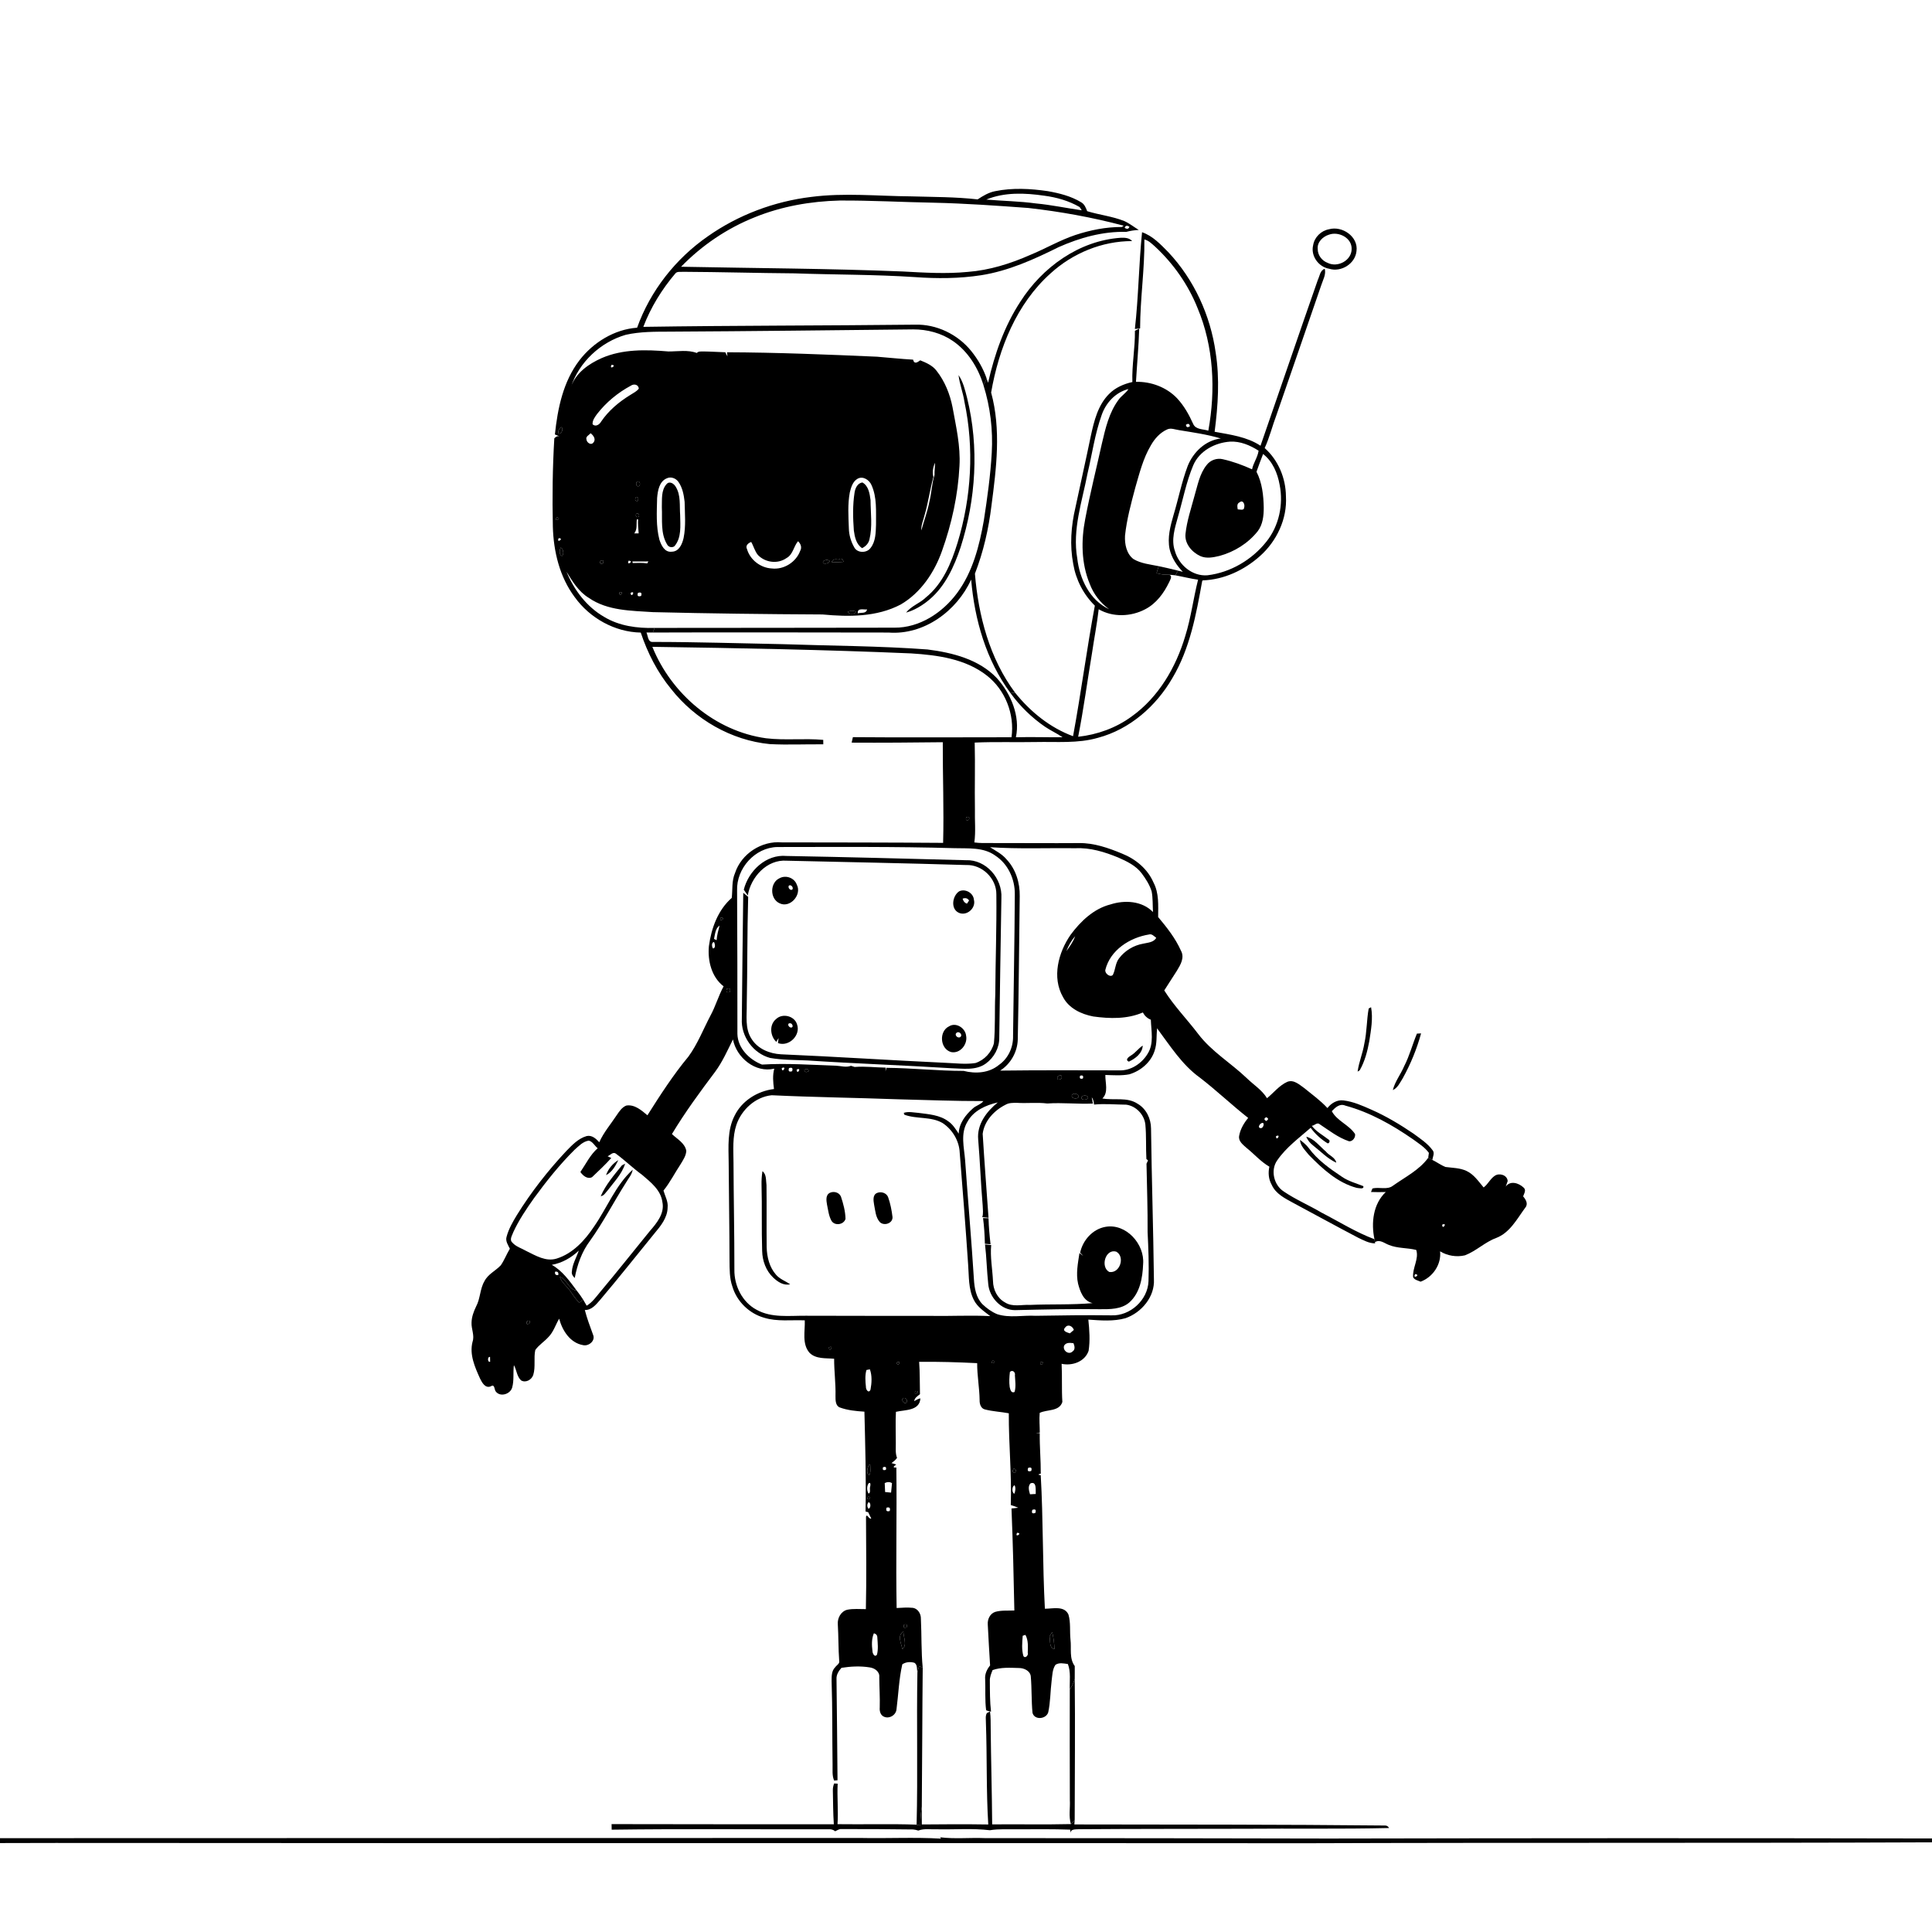 <svg xmlns="http://www.w3.org/2000/svg" viewBox="0 0 1024 1024" version="1.1">
<g id="Parent-Group"><g id="Group-rgba(0,0,0,0)" fill="rgba(0,0,0,0)">
<path fill="rgba(0,0,0,0)" opacity="1.00" d=" M 0.00 0.00 L 1024.00 0.00 L 1024.00 974.42 C 917.35 974.21 810.69 974.25 704.03 974.46 C 643.35 974.37 582.67 974.20 522.00 974.24 C 514.09 973.91 506.12 974.78 498.26 973.80 L 498.76 974.51 C 484.54 973.69 470.24 974.47 455.99 974.16 C 303.99 974.22 152.00 974.25 0.00 974.27 L 0.00 0.00 M 527.45 101.33 C 524.02 101.98 521.03 103.81 518.16 105.68 C 506.48 104.34 494.68 104.43 482.94 104.08 C 465.26 103.94 447.50 102.09 429.89 104.38 C 410.32 106.75 391.31 113.90 375.18 125.24 C 358.14 137.05 344.67 154.13 337.68 173.69 C 325.66 174.54 314.40 181.49 307.12 190.96 C 298.49 202.21 295.56 216.47 294.11 230.27 C 294.92 230.61 295.74 230.95 296.56 231.27 C 295.38 230.91 294.57 231.56 293.80 232.30 C 292.86 247.88 292.69 263.52 293.02 279.14 C 293.37 292.28 296.62 305.79 304.60 316.47 C 312.61 327.61 325.81 335.01 339.61 335.28 C 343.22 346.09 348.49 356.43 355.76 365.25 C 368.43 381.31 387.58 392.41 408.03 394.39 C 417.46 394.87 426.92 394.41 436.36 394.51 C 436.35 393.92 436.34 392.74 436.34 392.15 C 426.26 391.23 416.08 392.51 406.02 391.30 C 379.06 387.56 355.85 367.80 345.76 342.83 C 391.51 343.49 437.27 344.36 482.99 346.32 C 496.90 347.21 511.80 349.19 523.09 358.09 C 532.80 365.67 537.85 378.59 536.12 390.76 C 508.10 390.75 480.07 390.96 452.05 390.71 C 451.82 391.67 451.60 392.64 451.39 393.61 C 467.48 393.71 483.59 393.57 499.69 393.39 C 499.64 411.17 500.34 428.97 499.87 446.74 C 471.36 446.52 442.84 446.53 414.33 446.48 C 403.66 445.54 392.95 452.50 389.59 462.70 C 387.75 466.89 388.35 471.49 387.84 475.90 C 380.50 482.34 376.99 492.03 375.73 501.50 C 375.00 509.18 377.15 517.92 383.53 522.77 C 380.79 527.79 379.26 533.37 376.51 538.39 C 372.71 545.62 369.73 553.37 364.89 560.00 C 356.79 569.75 349.92 580.43 343.15 591.12 C 339.99 588.50 336.38 585.24 331.94 585.97 C 329.63 586.90 328.24 589.07 326.89 591.03 C 323.76 595.79 319.96 600.17 317.62 605.42 C 315.93 603.52 313.69 601.49 310.92 602.14 C 306.50 603.41 303.23 606.91 300.11 610.11 C 290.36 620.52 281.52 631.83 273.99 643.96 C 271.79 647.59 269.62 651.32 268.52 655.45 C 267.76 657.77 269.28 659.86 270.24 661.84 C 268.52 664.70 267.34 667.85 265.45 670.61 C 262.71 673.56 258.66 675.29 256.78 679.04 C 254.33 683.18 254.62 688.27 252.34 692.48 C 251.05 695.16 249.98 698.02 249.93 701.04 C 249.77 704.45 251.63 707.79 250.46 711.18 C 248.71 717.95 251.72 724.64 254.45 730.69 C 255.50 732.80 257.16 735.94 260.06 734.82 C 262.28 733.37 261.93 736.33 262.69 737.41 C 264.96 740.65 270.40 739.02 271.44 735.49 C 272.56 731.61 271.84 727.50 272.38 723.55 C 273.87 726.14 273.88 729.51 276.18 731.63 C 278.68 733.13 281.84 731.26 282.65 728.70 C 283.94 724.43 282.79 719.83 283.71 715.55 C 285.59 712.85 288.51 711.10 290.68 708.66 C 293.39 705.94 294.43 702.15 296.37 698.93 C 298.03 705.17 302.12 711.70 308.94 712.93 C 311.96 713.71 315.70 710.67 314.36 707.51 C 312.79 703.15 311.11 698.82 309.97 694.33 C 313.60 694.42 315.89 691.46 318.05 689.00 C 327.86 677.44 337.25 665.53 346.83 653.79 C 350.14 649.84 353.78 645.44 353.85 640.02 C 354.22 636.83 352.49 634.00 351.66 631.04 C 355.19 626.65 357.72 621.57 360.83 616.90 C 362.11 614.75 363.64 612.52 363.75 609.95 C 362.98 605.80 358.91 603.75 356.14 601.07 C 363.06 589.55 371.03 578.71 379.10 567.98 C 382.96 562.72 385.59 556.72 388.49 550.92 C 390.32 560.57 400.38 568.84 410.38 566.40 C 409.41 569.94 409.77 573.62 410.23 577.21 C 401.58 578.23 393.22 583.39 389.35 591.34 C 385.42 598.93 386.12 607.78 386.21 616.06 C 386.33 633.37 386.62 650.67 386.66 667.98 C 386.73 672.67 386.59 677.47 388.20 681.95 C 390.54 689.83 397.14 696.23 405.04 698.44 C 412.01 700.58 419.39 699.51 426.55 699.81 C 426.76 705.49 424.96 712.21 429.01 716.95 C 432.39 720.43 437.71 719.76 442.11 720.16 C 442.09 726.79 443.01 733.37 442.83 740.01 C 442.83 742.10 442.79 745.07 445.13 745.99 C 449.29 747.51 453.77 747.93 458.16 748.21 C 458.59 765.83 459.11 783.48 458.76 801.11 C 459.12 801.22 459.84 801.42 460.20 801.53 C 460.68 802.63 461.20 803.73 461.79 804.81 C 460.50 805.49 459.58 801.99 459.00 803.88 C 459.07 820.20 459.30 836.55 458.93 852.87 C 455.63 852.89 452.29 852.54 449.04 853.20 C 445.69 854.05 443.76 857.67 444.06 860.98 C 444.45 867.37 444.31 873.79 444.79 880.19 C 445.19 881.80 443.40 882.58 442.63 883.71 C 440.72 885.60 440.78 888.49 440.77 891.00 C 441.26 905.64 441.06 920.30 441.28 934.95 C 441.39 937.88 440.90 940.96 442.11 943.74 C 442.56 943.70 443.45 943.61 443.90 943.57 C 443.78 925.70 443.57 907.84 443.37 889.98 C 443.22 887.65 444.51 885.63 446.00 883.98 C 450.93 883.21 456.03 882.95 460.98 883.76 C 463.55 884.08 466.36 886.02 466.03 888.93 C 466.06 894.28 466.44 899.63 466.28 904.99 C 466.13 906.76 466.55 908.89 468.30 909.78 C 471.10 911.26 474.79 909.19 475.15 906.09 C 476.19 898.10 476.44 890.00 478.24 882.13 C 480.11 880.83 482.54 880.69 484.68 881.32 C 486.36 882.41 485.86 884.62 486.25 886.31 C 485.75 913.23 486.50 940.19 485.82 967.10 C 471.87 966.60 457.87 967.05 443.90 966.85 C 444.39 959.70 443.61 952.54 443.98 945.39 C 443.52 945.36 442.59 945.30 442.12 945.27 C 441.63 946.46 441.40 947.70 441.43 949.00 C 441.57 954.96 441.54 960.93 441.95 966.89 C 402.69 966.90 363.39 966.92 324.15 966.82 C 324.17 967.56 324.19 969.04 324.20 969.77 C 362.47 969.24 400.74 969.64 439.00 969.56 C 440.33 969.43 441.63 969.72 442.67 970.61 C 443.76 970.14 444.77 969.29 446.03 969.44 C 458.69 969.42 471.36 969.48 484.02 969.65 C 484.93 969.75 485.82 969.94 486.71 970.24 C 489.97 969.00 493.52 969.72 496.93 969.56 C 506.17 969.75 515.48 968.96 524.68 970.06 C 529.45 969.25 534.29 969.65 539.10 969.56 C 548.48 969.52 557.86 969.42 567.23 969.74 C 567.29 970.33 567.42 971.50 567.48 972.09 C 567.01 969.26 569.99 969.66 571.86 969.52 C 601.23 969.30 630.60 969.36 659.98 969.28 C 685.40 969.06 710.83 969.49 736.24 968.89 C 735.72 967.94 734.95 967.50 733.94 967.56 C 679.11 966.99 624.26 967.10 569.43 966.99 C 569.47 966.41 569.57 965.25 569.61 964.67 C 569.64 939.75 569.91 914.80 569.63 889.88 C 569.61 887.60 569.69 885.32 569.64 883.05 C 566.62 878.97 567.96 873.71 567.38 869.02 C 566.92 864.60 567.57 859.98 566.29 855.71 C 564.07 850.91 557.97 852.69 553.81 852.66 C 552.55 829.08 552.96 805.43 551.61 781.87 C 550.01 781.78 550.20 781.31 551.63 781.08 C 551.68 773.91 550.98 766.76 551.09 759.59 C 550.55 759.57 549.49 759.53 548.95 759.51 C 549.49 759.46 550.57 759.37 551.11 759.32 C 551.11 755.83 550.75 752.34 551.06 748.86 C 554.90 746.94 561.46 748.24 563.07 743.08 C 562.64 736.34 563.03 729.59 562.68 722.85 C 568.28 724.07 575.01 721.74 576.98 715.97 C 577.83 710.50 577.41 704.90 576.84 699.42 C 583.35 699.87 590.14 700.46 596.51 698.68 C 605.02 695.73 612.13 687.34 611.60 678.01 C 611.28 651.37 610.41 624.74 610.07 598.11 C 610.05 592.92 607.53 587.65 602.96 585.01 C 597.41 581.31 590.47 583.33 584.27 582.21 C 587.66 579.04 585.74 573.81 585.86 569.75 C 590.09 569.88 594.38 570.21 598.55 569.41 C 604.58 567.61 610.02 563.05 611.96 556.94 C 613.28 553.10 612.88 548.99 613.26 545.02 C 620.16 554.22 626.42 564.30 635.91 571.13 C 644.74 577.92 652.82 585.65 661.56 592.52 C 659.29 595.25 657.41 598.45 656.78 601.99 C 656.22 604.82 658.81 606.72 660.66 608.38 C 664.75 611.64 668.21 615.72 672.79 618.36 C 672.08 621.62 672.35 625.03 674.03 627.97 C 676.16 632.78 681.08 635.17 685.44 637.56 C 696.95 643.73 708.39 650.01 719.96 656.08 C 722.79 657.38 725.64 659.04 728.86 659.00 L 728.75 658.36 C 731.34 656.78 733.67 658.90 736.03 659.80 C 740.67 661.74 745.83 661.29 750.64 662.50 C 752.17 667.26 748.52 672.10 748.99 676.97 C 749.75 678.44 751.57 678.67 752.95 679.32 C 759.40 676.93 764.04 670.18 763.27 663.23 C 767.15 665.61 772.05 666.41 776.48 665.34 C 782.42 663.07 787.05 658.34 793.03 656.14 C 800.29 653.36 804.05 646.04 808.40 640.12 C 810.14 638.09 808.71 635.78 807.29 634.10 C 807.81 632.55 809.12 630.71 807.47 629.38 C 804.93 627.00 800.43 625.57 798.07 628.93 C 798.44 627.96 798.79 626.98 799.10 626.00 C 798.91 622.79 794.71 621.54 792.29 623.17 C 789.84 624.77 788.70 627.66 786.35 629.37 C 783.64 626.18 781.20 622.44 777.27 620.62 C 773.77 618.97 769.82 619.02 766.07 618.51 C 763.65 617.52 761.55 615.93 759.20 614.80 C 759.35 613.13 760.55 611.17 759.33 609.68 C 756.66 606.00 752.77 603.51 749.18 600.85 C 742.12 596.05 734.76 591.63 726.94 588.18 C 722.15 586.06 717.27 583.85 712.03 583.24 C 708.66 582.82 705.57 584.72 703.56 587.29 C 699.90 583.30 695.46 580.13 691.29 576.71 C 688.69 574.90 685.72 572.04 682.30 573.39 C 678.02 575.31 675.11 579.17 671.55 582.07 C 668.84 577.65 664.30 574.88 660.67 571.31 C 652.31 563.35 642.14 557.33 635.08 548.03 C 629.18 540.26 622.29 533.22 617.08 524.95 C 619.32 521.51 621.48 518.02 623.73 514.59 C 625.67 511.41 627.99 507.58 625.92 503.87 C 623.00 497.28 618.44 491.54 613.84 486.05 C 613.86 479.90 614.36 473.36 611.37 467.74 C 608.27 460.53 601.86 455.26 594.68 452.41 C 587.47 449.42 579.88 446.75 571.98 446.85 C 556.33 446.97 540.68 446.79 525.03 446.83 C 522.15 446.87 519.27 446.90 516.42 446.51 C 517.24 440.70 516.57 434.82 516.73 428.99 C 516.53 417.19 516.92 405.38 516.61 393.58 C 527.41 393.10 538.23 393.50 549.04 393.29 C 560.04 393.05 571.27 394.15 581.98 391.04 C 598.83 386.55 612.76 374.30 621.39 359.39 C 630.71 343.75 634.01 325.61 637.19 307.94 L 637.49 307.61 C 648.73 307.25 659.45 302.18 667.77 294.77 C 676.66 286.89 682.31 275.04 681.57 263.05 C 681.49 253.44 677.53 243.91 670.31 237.48 C 672.93 231.76 674.41 225.61 676.63 219.74 C 684.58 196.91 692.38 174.03 700.28 151.19 C 701.19 148.36 702.92 145.53 702.15 142.45 C 699.65 143.32 699.48 146.29 698.48 148.35 C 688.24 177.61 678.27 206.96 668.10 236.25 C 660.87 231.47 652.10 230.39 643.78 228.84 C 645.58 214.94 646.53 200.78 644.33 186.86 C 641.56 167.17 632.89 148.21 619.25 133.68 C 615.15 129.53 610.97 125.03 605.31 123.08 C 603.59 140.14 603.45 157.33 601.51 174.37 C 602.43 174.26 603.35 174.16 604.28 174.07 C 604.30 158.35 606.73 142.66 606.54 126.91 C 608.85 127.48 610.53 129.23 612.26 130.75 C 621.98 139.78 629.78 150.92 634.72 163.25 C 643.31 183.67 644.38 206.66 640.44 228.27 C 637.72 227.37 633.71 227.79 632.39 224.65 C 630.19 219.75 627.52 214.98 623.82 211.04 C 618.25 205.23 610.08 202.19 602.09 202.38 C 602.63 192.98 603.51 183.59 603.81 174.18 C 603.24 174.47 602.10 175.03 601.53 175.32 C 601.67 184.40 599.87 193.40 600.18 202.48 C 595.64 203.49 591.14 205.44 587.84 208.80 C 581.91 214.71 579.88 223.14 578.16 231.04 C 575.56 243.70 572.68 256.30 570.01 268.94 C 567.69 278.75 566.93 289.04 568.85 298.99 C 570.26 307.28 574.26 315.11 580.29 321.00 C 576.00 343.99 573.00 367.20 568.74 390.20 C 556.57 385.72 546.09 377.23 538.03 367.14 C 524.49 348.98 518.55 326.34 516.73 304.06 C 521.23 292.47 524.01 280.28 525.50 267.95 C 528.10 248.14 530.68 227.65 525.32 208.05 C 529.38 184.67 538.79 161.00 556.85 144.87 C 568.56 134.19 584.14 127.76 600.04 127.78 C 598.49 126.00 596.13 125.94 593.94 126.03 C 571.93 127.57 552.41 141.67 540.78 159.94 C 532.28 172.95 527.12 187.81 523.70 202.89 C 523.52 202.34 523.16 201.25 522.97 200.70 C 521.17 195.37 518.31 190.45 514.79 186.07 C 507.64 177.21 496.37 171.73 484.93 172.08 C 436.95 172.62 388.95 172.50 340.97 173.24 C 344.91 162.90 350.79 153.36 357.95 144.94 C 358.92 143.70 360.69 144.25 362.04 144.06 C 381.70 144.15 401.34 144.74 420.99 144.88 C 442.31 145.64 463.66 145.45 484.95 146.87 C 496.62 147.71 508.42 147.67 520.00 145.88 C 534.52 143.61 548.04 137.48 561.09 130.99 C 572.34 125.99 584.52 122.58 596.93 122.90 C 599.10 122.34 601.32 121.97 603.58 121.88 C 601.01 120.31 598.65 118.40 595.90 117.16 C 589.57 114.63 582.72 113.92 576.23 111.93 C 575.54 110.11 574.77 108.14 572.95 107.16 C 567.63 103.94 561.46 102.40 555.39 101.32 C 546.15 99.96 536.64 99.45 527.45 101.33 M 704.40 121.51 C 700.22 122.27 696.68 125.71 696.00 129.93 C 694.59 135.61 698.84 141.48 704.48 142.44 C 710.83 144.43 718.33 139.79 718.97 133.07 C 720.02 125.42 711.40 119.55 704.40 121.51 M 725.43 534.54 C 724.34 540.64 724.49 546.93 723.15 553.00 C 722.34 558.09 720.25 562.88 719.56 567.99 L 720.69 567.25 C 723.38 562.55 724.76 557.20 725.74 551.92 C 726.65 545.96 727.80 539.87 726.70 533.85 C 726.38 534.02 725.75 534.37 725.43 534.54 M 751.00 547.84 C 748.62 553.54 747.09 559.58 744.25 565.08 C 742.43 569.41 739.38 573.17 738.22 577.77 C 740.87 576.58 742.06 573.74 743.53 571.43 C 747.67 563.96 750.95 555.97 753.20 547.72 C 752.65 547.75 751.55 547.81 751.00 547.84 Z" />
</g>
<g id="Group-000000" fill="#000000">
<path fill="#000000" opacity="1.00" d=" M 527.45 101.33 C 536.64 99.45 546.15 99.96 555.39 101.32 C 561.46 102.40 567.63 103.94 572.95 107.16 C 574.77 108.14 575.54 110.11 576.23 111.93 C 582.72 113.92 589.57 114.63 595.90 117.16 C 598.65 118.40 601.01 120.31 603.58 121.88 C 601.32 121.97 599.10 122.34 596.93 122.90 C 584.52 122.58 572.34 125.99 561.09 130.99 C 548.04 137.48 534.52 143.61 520.00 145.88 C 508.42 147.67 496.62 147.71 484.95 146.87 C 463.66 145.45 442.31 145.64 420.99 144.88 C 401.34 144.74 381.70 144.15 362.04 144.06 C 360.69 144.25 358.92 143.70 357.95 144.94 C 350.79 153.36 344.91 162.90 340.97 173.24 C 388.95 172.50 436.95 172.62 484.93 172.08 C 496.37 171.73 507.64 177.21 514.79 186.07 C 518.31 190.45 521.17 195.37 522.97 200.70 C 522.39 201.85 521.82 203.00 521.25 204.16 C 518.44 194.95 513.13 186.30 505.11 180.77 C 498.96 176.51 491.43 174.56 484.00 174.58 C 441.01 175.03 398.02 175.56 355.02 175.78 C 347.23 175.81 339.32 175.72 331.68 177.45 C 318.34 181.30 306.92 191.90 302.60 205.16 C 305.07 197.69 312.01 192.85 318.90 189.80 C 330.04 184.95 342.45 185.28 354.29 186.28 C 359.26 186.30 364.61 185.30 369.31 187.09 C 370.25 186.03 371.75 186.35 373.00 186.28 C 376.81 186.32 380.61 186.59 384.42 186.71 C 384.80 187.43 385.17 188.16 385.56 188.89 C 385.50 188.35 385.38 187.26 385.33 186.71 C 411.84 186.81 438.34 187.90 464.83 189.06 C 471.20 189.57 477.57 190.26 483.96 190.62 C 484.57 193.28 486.33 191.99 487.75 190.98 C 490.92 192.26 494.26 193.69 496.39 196.51 C 500.79 202.11 503.50 208.90 504.87 215.86 C 506.73 226.13 509.15 236.44 508.54 246.95 C 507.78 262.35 504.44 277.59 499.25 292.09 C 495.21 303.47 487.98 314.24 477.38 320.41 C 464.69 327.08 449.88 326.99 435.97 325.68 C 405.98 325.53 375.98 325.18 346.00 324.44 C 334.49 323.67 321.96 323.74 312.09 316.89 C 306.73 313.66 303.44 308.21 300.25 303.02 C 304.27 312.71 310.95 321.62 320.15 326.92 C 328.16 331.80 337.76 333.07 346.99 332.81 C 346.74 333.42 346.24 334.64 346.00 335.25 C 345.16 335.25 343.47 335.23 342.63 335.23 C 343.50 337.05 343.34 340.52 346.13 340.24 C 369.01 340.23 391.88 341.00 414.76 341.42 C 440.37 342.31 466.02 342.34 491.59 344.23 C 504.81 345.90 518.93 349.45 528.40 359.47 C 535.86 367.81 540.80 379.51 538.45 390.77 C 546.68 390.52 554.92 390.84 563.17 390.75 C 560.19 388.70 556.87 387.21 553.88 385.19 C 546.83 380.34 540.62 374.30 535.60 367.37 C 536.21 367.31 537.42 367.20 538.03 367.14 C 546.09 377.23 556.57 385.72 568.74 390.20 C 573.00 367.20 576.00 343.99 580.29 321.00 C 574.26 315.11 570.26 307.28 568.85 298.99 C 566.93 289.04 567.69 278.75 570.01 268.94 C 572.68 256.30 575.56 243.70 578.16 231.04 C 579.88 223.14 581.91 214.71 587.84 208.80 C 591.14 205.44 595.64 203.49 600.18 202.48 C 599.87 193.40 601.67 184.40 601.53 175.32 C 602.10 175.03 603.24 174.47 603.81 174.18 C 603.51 183.59 602.63 192.98 602.09 202.38 C 610.08 202.19 618.25 205.23 623.82 211.04 C 627.52 214.98 630.19 219.75 632.39 224.65 C 633.71 227.79 637.72 227.37 640.44 228.27 C 644.38 206.66 643.31 183.67 634.72 163.25 C 629.78 150.92 621.98 139.78 612.26 130.75 C 610.53 129.23 608.85 127.48 606.54 126.91 C 606.73 142.66 604.30 158.35 604.28 174.07 C 603.35 174.16 602.43 174.26 601.51 174.37 C 603.45 157.33 603.59 140.14 605.31 123.08 C 610.97 125.03 615.15 129.53 619.25 133.68 C 632.89 148.21 641.56 167.17 644.33 186.86 C 646.53 200.78 645.58 214.94 643.78 228.84 C 652.10 230.39 660.87 231.47 668.10 236.25 C 678.27 206.96 688.24 177.61 698.48 148.35 C 699.48 146.29 699.65 143.32 702.15 142.45 C 702.92 145.53 701.19 148.36 700.28 151.19 C 692.38 174.03 684.58 196.91 676.63 219.74 C 674.41 225.61 672.93 231.76 670.31 237.48 C 677.53 243.91 681.49 253.44 681.57 263.05 C 682.31 275.04 676.66 286.89 667.77 294.77 C 659.45 302.18 648.73 307.25 637.49 307.61 L 637.19 307.94 C 634.01 325.61 630.71 343.75 621.39 359.39 C 612.76 374.30 598.83 386.55 581.98 391.04 C 571.27 394.15 560.04 393.05 549.04 393.29 C 538.23 393.50 527.41 393.10 516.61 393.58 C 516.92 405.38 516.53 417.19 516.73 428.99 C 516.57 434.82 517.24 440.70 516.42 446.51 C 519.27 446.90 522.15 446.87 525.03 446.83 C 540.68 446.79 556.33 446.97 571.98 446.85 C 579.88 446.75 587.47 449.42 594.68 452.41 C 601.86 455.26 608.27 460.53 611.37 467.74 C 614.36 473.36 613.86 479.90 613.84 486.05 C 618.44 491.54 623.00 497.28 625.92 503.87 C 627.99 507.58 625.67 511.41 623.73 514.59 C 621.48 518.02 619.32 521.51 617.08 524.95 C 622.29 533.22 629.18 540.26 635.08 548.03 C 642.14 557.33 652.31 563.35 660.67 571.31 C 664.30 574.88 668.84 577.65 671.55 582.07 C 675.11 579.17 678.02 575.31 682.30 573.39 C 685.72 572.04 688.69 574.90 691.29 576.71 C 695.46 580.13 699.90 583.30 703.56 587.29 C 705.57 584.72 708.66 582.82 712.03 583.24 C 717.27 583.85 722.15 586.06 726.94 588.18 C 734.76 591.63 742.12 596.05 749.18 600.85 C 752.77 603.51 756.66 606.00 759.33 609.68 C 760.55 611.17 759.35 613.13 759.20 614.80 C 758.65 614.52 757.54 613.95 756.98 613.66 C 757.07 613.01 757.25 611.70 757.34 611.05 C 755.17 608.05 751.96 606.08 749.03 603.92 C 738.00 596.26 726.07 589.51 713.03 585.99 C 710.07 584.74 707.73 587.00 705.88 588.96 C 708.72 594.20 714.96 596.13 718.19 601.03 C 718.58 602.81 716.94 605.10 715.02 604.90 C 709.20 602.96 704.35 599.09 699.31 595.76 C 698.05 594.75 696.52 596.69 695.28 596.69 C 697.63 599.81 701.15 601.64 704.17 604.00 C 705.14 604.34 704.66 606.22 703.60 605.95 C 700.14 603.82 697.08 601.03 694.68 597.76 C 688.50 603.17 681.70 608.12 676.98 614.97 C 673.26 620.17 675.13 628.17 680.47 631.55 C 686.76 635.82 693.81 638.80 700.35 642.66 C 709.68 647.47 718.63 653.13 728.49 656.81 C 728.55 657.20 728.69 657.98 728.75 658.36 L 728.86 659.00 C 725.64 659.04 722.79 657.38 719.96 656.08 C 708.39 650.01 696.95 643.73 685.44 637.56 C 681.08 635.17 676.16 632.78 674.03 627.97 C 672.35 625.03 672.08 621.62 672.79 618.36 C 668.21 615.72 664.75 611.64 660.66 608.38 C 658.81 606.72 656.22 604.82 656.78 601.99 C 657.41 598.45 659.29 595.25 661.56 592.52 C 652.82 585.65 644.74 577.92 635.91 571.13 C 626.42 564.30 620.16 554.22 613.26 545.02 C 612.88 548.99 613.28 553.10 611.96 556.94 C 610.02 563.05 604.58 567.61 598.55 569.41 C 594.38 570.21 590.09 569.88 585.86 569.75 C 585.74 573.81 587.66 579.04 584.27 582.21 C 590.47 583.33 597.41 581.31 602.96 585.01 C 607.53 587.65 610.05 592.92 610.07 598.11 C 610.41 624.74 611.28 651.37 611.60 678.01 C 612.13 687.34 605.02 695.73 596.51 698.68 C 590.14 700.46 583.35 699.87 576.84 699.42 C 577.41 704.90 577.83 710.50 576.98 715.97 C 575.01 721.74 568.28 724.07 562.68 722.85 C 563.03 729.59 562.64 736.34 563.07 743.08 C 561.46 748.24 554.90 746.94 551.06 748.86 C 550.75 752.34 551.11 755.83 551.11 759.32 C 550.57 759.37 549.49 759.46 548.95 759.51 C 549.49 759.53 550.55 759.57 551.09 759.59 C 550.98 766.76 551.68 773.91 551.63 781.08 C 550.20 781.31 550.01 781.78 551.61 781.87 C 552.96 805.43 552.55 829.08 553.81 852.66 C 557.97 852.69 564.07 850.91 566.29 855.71 C 567.57 859.98 566.92 864.60 567.38 869.02 C 567.96 873.71 566.62 878.97 569.64 883.05 C 569.69 885.32 569.61 887.60 569.63 889.88 C 569.11 891.87 568.16 893.72 567.01 895.43 C 566.84 890.94 567.66 886.27 566.00 881.97 C 563.81 881.67 561.39 881.06 559.41 882.39 C 557.72 884.87 557.78 888.01 557.38 890.88 C 556.69 896.44 556.77 902.14 555.57 907.63 C 554.37 911.26 548.27 911.79 547.25 907.83 C 546.62 901.38 546.91 894.88 546.33 888.44 C 545.97 885.52 542.69 884.06 540.06 884.08 C 535.39 883.96 530.56 883.59 526.09 885.18 C 525.34 887.04 524.54 888.95 524.64 891.02 C 524.68 896.41 524.63 901.83 525.26 907.21 C 524.36 907.05 523.49 906.81 522.67 906.48 C 521.98 901.03 522.38 895.46 522.15 889.97 C 521.91 887.25 523.11 884.77 524.77 882.71 C 524.27 875.49 523.95 868.25 523.54 861.02 C 523.33 858.25 524.72 855.25 527.49 854.33 C 530.77 853.39 534.25 853.75 537.63 853.59 C 537.28 835.57 536.85 817.54 536.11 799.53 C 537.30 799.39 538.50 799.31 539.70 799.13 C 538.41 798.54 537.06 798.15 535.73 797.70 C 536.29 781.49 534.59 765.29 534.69 749.07 C 530.51 748.28 526.22 748.11 522.10 747.05 C 519.87 746.57 519.15 744.08 519.22 742.10 C 519.13 735.53 517.88 729.06 517.92 722.50 C 507.67 722.00 497.42 721.67 487.16 721.81 C 487.60 727.51 487.45 733.23 487.60 738.95 C 486.36 739.97 484.75 740.83 484.55 742.63 C 485.60 742.05 486.62 741.38 487.83 741.16 C 487.42 747.88 479.63 747.17 474.86 748.30 C 474.57 753.84 474.81 759.39 474.80 764.94 C 474.84 767.53 474.47 770.21 475.44 772.70 C 474.69 773.83 473.60 774.66 472.51 775.46 C 473.35 775.69 474.19 775.93 475.03 776.22 C 473.59 777.17 472.88 778.03 475.08 777.79 C 475.40 802.63 474.78 827.46 475.23 852.28 C 478.13 852.10 481.04 851.91 483.94 852.20 C 486.58 852.69 488.15 855.39 488.09 857.95 C 488.52 866.61 488.22 875.31 489.06 883.96 C 488.59 883.73 487.63 883.29 487.15 883.07 C 486.83 884.13 486.53 885.21 486.25 886.31 C 485.86 884.62 486.36 882.41 484.68 881.32 C 482.54 880.69 480.11 880.83 478.24 882.13 C 476.44 890.00 476.19 898.10 475.15 906.09 C 474.79 909.19 471.10 911.26 468.30 909.78 C 466.55 908.89 466.13 906.76 466.28 904.99 C 466.44 899.63 466.06 894.28 466.03 888.93 C 466.36 886.02 463.55 884.08 460.98 883.76 C 456.03 882.95 450.93 883.21 446.00 883.98 C 444.51 885.63 443.22 887.65 443.37 889.98 C 443.57 907.84 443.78 925.70 443.90 943.57 C 443.45 943.61 442.56 943.70 442.11 943.74 C 440.90 940.96 441.39 937.88 441.28 934.95 C 441.06 920.30 441.26 905.64 440.77 891.00 C 440.78 888.49 440.72 885.60 442.63 883.71 C 443.40 882.58 445.19 881.80 444.79 880.19 C 444.31 873.79 444.45 867.37 444.06 860.98 C 443.76 857.67 445.69 854.05 449.04 853.20 C 452.29 852.54 455.63 852.89 458.93 852.87 C 459.30 836.55 459.07 820.20 459.00 803.88 C 459.58 801.99 460.50 805.49 461.79 804.81 C 461.20 803.73 460.68 802.63 460.20 801.53 C 459.84 801.42 459.12 801.22 458.76 801.11 C 459.11 783.48 458.59 765.83 458.16 748.21 C 453.77 747.93 449.29 747.51 445.13 745.99 C 442.79 745.07 442.83 742.10 442.83 740.01 C 443.01 733.37 442.09 726.79 442.11 720.16 C 437.71 719.76 432.39 720.43 429.01 716.95 C 424.96 712.21 426.76 705.49 426.55 699.81 C 419.39 699.51 412.01 700.58 405.04 698.44 C 397.14 696.23 390.54 689.83 388.20 681.95 C 386.59 677.47 386.73 672.67 386.66 667.98 C 386.62 650.67 386.33 633.37 386.21 616.06 C 386.12 607.78 385.42 598.93 389.35 591.34 C 393.22 583.39 401.58 578.23 410.23 577.21 C 409.77 573.62 409.41 569.94 410.38 566.40 C 400.38 568.84 390.32 560.57 388.49 550.92 C 385.59 556.72 382.96 562.72 379.10 567.98 C 371.03 578.71 363.06 589.55 356.14 601.07 C 358.91 603.75 362.98 605.80 363.75 609.95 C 363.64 612.52 362.11 614.75 360.83 616.90 C 357.72 621.57 355.19 626.65 351.66 631.04 C 352.49 634.00 354.22 636.83 353.85 640.02 C 353.78 645.44 350.14 649.84 346.83 653.79 C 337.25 665.53 327.86 677.44 318.05 689.00 C 315.89 691.46 313.60 694.42 309.97 694.33 C 311.11 698.82 312.79 703.15 314.36 707.51 C 315.70 710.67 311.96 713.71 308.94 712.93 C 302.12 711.70 298.03 705.17 296.37 698.93 C 294.43 702.15 293.39 705.94 290.68 708.66 C 288.51 711.10 285.59 712.85 283.71 715.55 C 282.79 719.83 283.94 724.43 282.65 728.70 C 281.84 731.26 278.68 733.13 276.18 731.63 C 273.88 729.51 273.87 726.14 272.38 723.55 C 271.84 727.50 272.56 731.61 271.44 735.49 C 270.40 739.02 264.96 740.65 262.69 737.41 C 261.93 736.33 262.28 733.37 260.06 734.82 C 257.16 735.94 255.50 732.80 254.45 730.69 C 251.72 724.64 248.71 717.95 250.46 711.18 C 251.63 707.79 249.77 704.45 249.93 701.04 C 249.98 698.02 251.05 695.16 252.34 692.48 C 254.62 688.27 254.33 683.18 256.78 679.04 C 258.66 675.29 262.71 673.56 265.45 670.61 C 267.34 667.85 268.52 664.70 270.24 661.84 C 269.28 659.86 267.76 657.77 268.52 655.45 C 269.62 651.32 271.79 647.59 273.99 643.96 C 281.52 631.83 290.36 620.52 300.11 610.11 C 303.23 606.91 306.50 603.41 310.92 602.14 C 313.69 601.49 315.93 603.52 317.62 605.42 C 319.96 600.17 323.76 595.79 326.89 591.03 C 328.24 589.07 329.63 586.90 331.94 585.97 C 336.38 585.24 339.99 588.50 343.15 591.12 C 349.92 580.43 356.79 569.75 364.89 560.00 C 369.73 553.37 372.71 545.62 376.51 538.39 C 379.26 533.37 380.79 527.79 383.53 522.77 C 377.15 517.92 375.00 509.18 375.73 501.50 C 376.99 492.03 380.50 482.34 387.84 475.90 C 388.35 471.49 387.75 466.89 389.59 462.70 C 392.95 452.50 403.66 445.54 414.33 446.48 C 442.84 446.53 471.36 446.52 499.87 446.74 C 500.34 428.97 499.64 411.17 499.69 393.39 C 483.59 393.57 467.48 393.71 451.39 393.61 C 451.60 392.64 451.82 391.67 452.05 390.71 C 480.07 390.96 508.10 390.75 536.12 390.76 C 537.85 378.59 532.80 365.67 523.09 358.09 C 511.80 349.19 496.90 347.21 482.99 346.32 C 437.27 344.36 391.51 343.49 345.76 342.83 C 355.85 367.80 379.06 387.56 406.02 391.30 C 416.08 392.51 426.26 391.23 436.34 392.15 C 436.34 392.74 436.35 393.92 436.36 394.51 C 426.92 394.41 417.46 394.87 408.03 394.39 C 387.58 392.41 368.43 381.31 355.76 365.25 C 348.49 356.43 343.22 346.09 339.61 335.28 C 325.81 335.01 312.61 327.61 304.60 316.47 C 296.62 305.79 293.37 292.28 293.02 279.14 C 292.69 263.52 292.86 247.88 293.80 232.30 C 294.57 231.56 295.38 230.91 296.56 231.27 C 295.74 230.95 294.92 230.61 294.11 230.27 C 295.56 216.47 298.49 202.21 307.12 190.96 C 314.40 181.49 325.66 174.54 337.68 173.69 C 344.67 154.13 358.14 137.05 375.18 125.24 C 391.31 113.90 410.32 106.75 429.89 104.38 C 447.50 102.09 465.26 103.94 482.94 104.08 C 494.68 104.43 506.48 104.34 518.16 105.68 C 521.03 103.81 524.02 101.98 527.45 101.33 M 522.75 105.78 C 531.49 106.53 540.29 106.63 549.00 107.82 C 557.18 108.58 565.22 110.31 573.35 111.46 C 573.06 111.03 572.50 110.17 572.22 109.74 C 566.49 106.41 559.99 104.58 553.45 103.72 C 543.28 102.25 532.44 101.77 522.75 105.78 M 400.04 115.15 C 385.35 121.00 371.98 130.06 360.99 141.38 C 400.14 142.16 439.32 142.30 478.45 143.89 C 489.95 144.51 501.49 145.24 512.98 144.11 C 524.47 143.23 535.59 139.73 546.08 135.10 C 554.11 131.80 561.64 127.36 569.89 124.58 C 577.86 121.94 586.21 120.28 594.63 120.31 C 594.86 120.13 595.34 119.79 595.58 119.62 C 579.00 115.20 562.08 112.16 545.04 110.23 C 528.38 109.01 511.71 107.82 495.00 107.44 C 478.32 107.15 461.65 106.18 444.96 106.29 C 429.64 106.68 414.27 109.36 400.04 115.15 M 596.10 120.76 C 597.37 121.58 598.21 121.39 598.62 120.19 C 597.32 119.34 596.49 119.53 596.10 120.76 M 324.12 193.39 C 322.61 196.44 327.44 193.41 324.12 193.39 M 334.37 204.42 C 327.48 208.11 321.30 213.21 316.49 219.39 C 315.33 221.02 313.94 222.75 314.08 224.89 C 315.67 226.37 317.71 225.08 318.58 223.50 C 322.56 217.59 328.16 212.94 334.21 209.25 C 335.73 208.26 337.47 207.47 338.59 205.98 C 338.38 203.77 335.97 203.29 334.37 204.42 M 583.91 219.96 C 580.30 230.02 578.85 240.68 576.39 251.05 C 573.55 265.82 568.30 280.74 570.97 295.95 C 572.20 306.78 577.56 318.11 587.86 322.91 C 583.19 319.53 579.55 314.78 577.55 309.38 C 573.08 298.57 572.97 286.42 575.19 275.08 C 577.74 261.65 581.08 248.40 584.03 235.06 C 585.91 227.02 587.83 218.66 592.85 211.90 C 594.33 209.76 596.72 208.43 598.09 206.21 C 591.29 207.91 586.15 213.46 583.91 219.96 M 628.56 225.16 C 628.75 226.50 629.45 226.75 630.66 225.92 C 630.47 224.56 629.77 224.30 628.56 225.16 M 297.37 226.38 C 296.43 227.11 295.44 228.63 296.09 229.81 C 297.67 230.28 298.94 226.78 297.37 226.38 M 618.50 227.66 C 614.79 229.36 611.97 232.54 609.99 236.04 C 605.88 242.95 603.94 250.83 601.72 258.49 C 599.49 266.88 597.18 275.29 596.28 283.95 C 596.05 288.37 597.03 293.50 600.76 296.32 C 604.80 298.73 609.60 299.14 614.12 300.08 C 613.74 301.30 613.37 302.53 613.01 303.76 C 614.90 304.35 616.87 304.68 618.86 304.60 C 621.97 304.60 620.31 307.16 619.63 308.65 C 616.86 314.41 612.82 319.89 607.03 322.89 C 599.48 326.91 589.82 327.27 582.33 322.92 C 581.46 330.68 579.92 338.34 578.80 346.06 C 576.32 360.87 574.36 375.77 571.45 390.50 C 581.60 389.39 591.53 385.82 599.78 379.76 C 614.06 369.57 623.30 353.67 628.22 337.08 C 631.27 327.33 632.50 317.13 635.01 307.25 C 630.94 306.70 626.98 305.65 622.95 304.93 C 623.32 304.31 624.05 303.08 624.42 302.46 C 625.05 302.61 626.29 302.91 626.92 303.07 C 623.64 299.71 620.94 295.60 619.90 290.98 C 618.67 284.93 620.32 278.80 621.99 273.00 C 624.60 264.37 626.31 255.48 629.49 247.02 C 632.40 239.65 638.95 233.35 647.05 232.40 C 639.84 230.24 632.36 229.20 624.95 227.98 C 622.83 227.71 620.55 226.62 618.50 227.66 M 310.86 233.03 C 311.00 234.56 313.24 236.17 314.41 234.67 C 316.11 232.95 314.54 230.77 313.06 229.63 C 312.19 230.62 310.25 231.38 310.86 233.03 M 632.46 246.58 C 628.75 255.38 626.99 264.83 624.33 273.96 C 622.74 279.80 620.61 286.08 622.74 292.09 C 624.83 299.54 632.05 305.57 640.01 304.91 C 652.21 303.43 663.57 296.72 671.19 287.12 C 677.89 278.80 680.31 267.41 678.24 256.98 C 677.14 250.83 674.54 244.54 669.46 240.63 C 668.27 243.76 667.05 246.87 665.97 250.04 C 668.98 255.89 669.69 262.56 669.81 269.05 C 669.82 273.38 669.33 278.02 666.60 281.58 C 661.52 287.96 654.26 292.49 646.42 294.63 C 643.08 295.43 639.43 296.19 636.16 294.72 C 631.71 292.65 627.78 288.13 628.34 282.95 C 629.06 276.10 631.32 269.54 633.08 262.92 C 634.78 257.27 635.76 251.13 639.59 246.42 C 641.52 243.86 645.02 242.62 648.14 243.40 C 653.48 244.60 658.64 246.50 663.62 248.75 C 664.32 245.30 666.62 242.34 667.08 238.88 C 662.60 236.00 657.33 233.76 651.91 234.08 C 643.93 234.63 635.72 238.98 632.46 246.58 M 494.71 252.83 C 492.87 259.52 491.99 266.44 490.02 273.10 C 489.39 275.76 488.13 278.36 488.33 281.16 C 489.70 276.07 491.59 271.12 492.59 265.93 C 493.76 261.23 493.88 256.35 495.32 251.71 C 495.26 249.56 495.58 247.42 495.60 245.28 C 494.47 247.66 494.10 250.24 494.71 252.83 M 353.44 253.51 C 349.40 255.16 348.62 260.08 348.29 263.92 C 348.12 271.30 347.63 278.85 349.50 286.06 C 350.47 289.00 352.27 292.88 356.02 292.41 C 359.94 292.40 361.61 288.32 362.33 285.10 C 363.60 278.79 362.98 272.31 362.86 265.93 C 362.44 262.27 361.74 258.43 359.55 255.37 C 358.23 253.49 355.59 252.48 353.44 253.51 M 454.50 253.76 C 451.94 255.23 451.07 258.33 450.41 261.01 C 449.25 267.24 449.67 273.62 449.91 279.92 C 449.96 283.50 451.01 287.03 452.78 290.13 C 454.45 293.25 459.47 293.21 461.44 290.41 C 464.16 286.95 464.16 282.25 464.31 278.06 C 464.24 271.04 464.89 263.63 461.90 257.07 C 460.74 254.36 457.35 252.12 454.50 253.76 M 338.20 255.14 C 336.85 255.27 336.84 257.54 338.13 257.79 C 339.53 257.78 339.57 255.26 338.20 255.14 M 337.18 263.35 C 336.31 264.62 336.52 265.38 337.80 265.64 C 338.66 264.36 338.45 263.60 337.18 263.35 M 656.02 269.97 C 657.11 269.97 659.41 270.81 659.45 268.94 C 659.92 267.46 658.87 264.70 656.99 266.25 C 655.43 266.94 655.82 268.65 656.02 269.97 M 337.15 272.33 C 336.76 273.76 337.24 274.28 338.60 273.91 C 338.99 272.47 338.50 271.95 337.15 272.33 M 295.03 274.26 C 293.48 277.29 298.32 274.41 295.03 274.26 M 337.54 275.25 C 337.19 277.82 337.90 280.52 336.16 282.72 C 336.75 282.71 337.92 282.70 338.51 282.69 C 338.29 280.23 338.04 277.76 338.20 275.29 C 338.03 275.28 337.70 275.26 337.54 275.25 M 639.34 280.25 C 639.83 280.79 639.83 280.79 639.34 280.25 M 296.13 285.24 C 294.63 288.31 299.39 285.32 296.13 285.24 M 395.92 291.02 C 397.59 296.77 403.10 300.98 409.06 301.30 C 415.43 302.05 421.89 297.97 424.10 292.01 C 425.15 290.16 424.44 288.21 422.97 286.86 C 420.61 289.63 420.32 293.93 416.87 295.78 C 412.26 299.08 405.60 298.21 401.73 294.18 C 400.04 292.16 399.46 289.49 398.15 287.25 C 396.59 287.83 394.96 289.17 395.92 291.02 M 297.23 290.22 C 296.49 291.43 296.26 294.07 297.83 294.69 C 299.15 293.82 298.47 290.67 297.23 290.22 M 440.79 297.94 C 442.90 298.03 445.01 297.99 447.12 297.78 C 446.81 296.44 445.76 295.53 444.48 296.62 C 443.04 296.36 441.37 296.21 440.79 297.94 M 318.29 297.21 C 317.74 298.62 318.18 299.09 319.60 298.60 C 320.15 297.18 319.71 296.72 318.29 297.21 M 333.19 297.18 C 331.71 300.20 336.50 297.33 333.19 297.18 M 335.20 297.58 C 335.23 297.79 335.30 298.20 335.34 298.41 C 337.91 298.35 340.50 298.21 343.05 298.60 C 343.21 298.33 343.51 297.81 343.66 297.55 C 340.84 297.66 338.02 297.51 335.20 297.58 M 436.37 297.47 C 435.17 299.47 439.97 298.83 439.66 297.22 C 438.53 296.55 437.43 296.64 436.37 297.47 M 320.30 313.27 C 320.78 313.82 320.78 313.82 320.30 313.27 M 328.22 314.11 C 328.40 317.39 331.23 312.57 328.22 314.11 M 332.23 314.30 C 332.79 314.80 332.79 314.80 332.23 314.30 M 334.23 314.22 C 334.47 317.51 337.22 312.69 334.23 314.22 M 338.12 314.24 C 337.59 315.84 338.15 316.38 339.81 315.86 C 340.34 314.25 339.78 313.71 338.12 314.24 M 454.64 325.08 C 456.33 324.56 459.11 325.39 459.56 323.00 C 457.67 323.25 454.34 322.00 454.64 325.08 M 449.27 324.33 C 449.76 325.61 453.40 325.66 453.73 324.21 C 452.40 323.48 450.57 323.62 449.27 324.33 M 512.17 433.17 C 511.66 434.59 512.11 435.05 513.53 434.54 C 514.03 433.11 513.58 432.65 512.17 433.17 M 390.67 472.00 C 390.77 497.33 390.90 522.65 390.84 547.98 C 391.03 555.58 397.13 561.61 403.87 564.25 C 416.91 563.44 429.97 564.40 443.02 564.84 C 445.68 564.94 448.44 565.91 451.04 564.90 C 451.53 565.05 452.50 565.36 452.99 565.51 C 458.48 565.07 463.96 565.79 469.45 565.86 C 469.42 566.36 469.36 567.35 469.33 567.85 C 469.45 567.37 469.69 566.43 469.81 565.96 C 483.48 566.09 497.11 567.59 510.76 567.60 C 517.10 569.21 524.27 568.75 529.47 564.42 C 534.43 560.97 537.12 555.00 536.94 549.02 C 537.22 523.99 537.75 498.97 537.87 473.94 C 537.95 465.95 534.29 457.87 527.48 453.46 C 521.25 448.94 513.21 449.77 505.96 449.55 C 474.65 448.65 443.33 448.93 412.01 448.94 C 400.14 449.17 390.26 460.30 390.67 472.00 M 524.74 449.04 C 527.80 450.99 531.15 452.65 533.51 455.51 C 538.42 460.70 540.61 467.97 540.48 475.03 C 540.12 500.34 539.98 525.66 539.44 550.96 C 539.27 557.55 535.67 563.91 530.10 567.44 C 551.08 567.18 572.06 567.28 593.04 567.32 C 599.29 567.64 605.24 563.65 608.35 558.39 C 611.70 553.01 610.16 546.42 609.97 540.47 C 608.10 539.75 606.66 538.38 605.74 536.63 C 597.43 540.21 588.22 539.96 579.44 538.75 C 573.08 537.54 566.52 534.45 563.41 528.46 C 557.42 518.01 560.95 504.83 567.43 495.47 C 572.72 488.31 579.70 481.63 588.56 479.37 C 596.10 476.95 605.28 477.43 611.10 483.39 C 610.89 479.74 611.09 476.05 610.40 472.45 C 609.32 468.97 607.32 465.86 605.17 462.96 C 602.08 458.81 597.28 456.53 592.67 454.50 C 585.50 451.55 577.85 449.19 570.01 449.58 C 554.92 449.38 539.80 450.05 524.74 449.04 M 382.09 486.29 C 380.49 489.31 385.35 486.48 382.09 486.29 M 381.22 489.22 C 381.73 489.78 381.73 489.78 381.22 489.22 M 378.44 497.66 C 378.79 497.83 379.48 498.15 379.83 498.32 C 379.96 495.66 380.77 493.13 381.38 490.56 C 379.12 492.11 378.99 495.21 378.44 497.66 M 585.87 513.98 C 585.38 515.86 588.40 518.29 589.84 516.72 C 591.24 513.92 591.13 510.51 593.10 507.97 C 596.17 503.87 600.88 501.03 605.93 500.16 C 608.36 499.59 611.44 499.55 612.83 497.07 C 611.67 496.24 610.53 494.78 608.91 495.31 C 598.79 496.97 588.48 503.52 585.87 513.98 M 565.18 504.08 C 567.05 501.65 568.79 499.07 569.91 496.20 C 567.81 498.47 566.35 501.24 565.18 504.08 M 377.95 502.71 C 379.41 502.57 378.97 500.20 378.45 499.32 C 377.08 499.29 377.17 501.92 377.95 502.71 M 576.31 506.18 C 576.85 506.73 576.85 506.73 576.31 506.18 M 385.24 524.06 C 384.66 525.69 385.18 526.27 386.81 525.82 C 387.38 524.18 386.86 523.59 385.24 524.06 M 414.35 566.11 C 414.42 569.40 417.40 564.64 414.35 566.11 M 418.19 566.12 C 417.66 567.74 418.22 568.29 419.85 567.77 C 420.37 566.14 419.82 565.59 418.19 566.12 M 422.24 566.95 C 422.40 570.24 425.25 565.36 422.24 566.95 M 426.28 567.08 C 426.56 568.33 427.35 568.54 428.65 567.70 C 428.36 566.44 427.57 566.23 426.28 567.08 M 561.36 570.10 C 559.85 570.40 560.14 572.94 561.80 572.03 C 563.34 571.75 563.01 569.15 561.36 570.10 M 572.48 570.16 C 572.02 571.52 572.51 572.01 573.94 571.64 C 574.39 570.26 573.90 569.76 572.48 570.16 M 568.25 580.26 C 567.11 582.26 571.29 582.97 571.76 581.21 C 571.48 579.73 569.24 579.12 568.25 580.26 M 390.30 596.20 C 388.17 602.58 388.72 609.42 388.77 616.04 C 388.84 635.02 389.26 654.01 389.24 672.99 C 389.12 681.45 393.38 690.14 400.99 694.19 C 408.91 698.63 418.31 697.30 427.01 697.37 C 448.98 697.38 470.96 697.50 492.93 697.43 C 503.57 697.66 514.22 697.02 524.85 697.57 C 521.64 695.06 518.00 692.74 516.15 688.98 C 513.17 683.15 513.63 676.43 513.12 670.10 C 511.81 650.38 510.23 630.68 508.67 610.97 C 508.41 604.69 504.85 598.74 499.66 595.28 C 493.47 591.61 485.83 593.27 479.31 590.80 L 479.02 589.83 C 481.55 589.00 484.27 589.68 486.86 589.86 C 492.22 590.58 498.06 590.92 502.56 594.29 C 505.01 595.91 506.53 598.48 508.14 600.87 C 508.25 595.52 511.70 590.99 515.54 587.59 C 517.21 585.94 519.79 585.50 521.22 583.59 C 506.16 583.64 491.12 583.01 476.08 582.65 C 453.73 581.83 431.35 581.56 409.01 580.50 C 400.41 581.36 393.02 588.15 390.30 596.20 M 573.37 581.28 C 572.15 583.21 576.33 583.34 576.72 581.83 C 576.46 580.37 574.22 580.37 573.37 581.28 M 578.66 581.62 C 578.84 582.71 579.05 583.81 579.27 584.91 C 571.21 585.27 563.12 584.32 555.07 584.87 C 549.70 584.20 544.30 584.88 538.92 584.53 C 536.90 584.54 534.76 584.46 532.96 585.53 C 526.96 588.53 521.70 594.11 520.84 600.95 C 521.74 615.78 522.89 630.61 523.94 645.44 C 522.83 645.31 521.73 645.19 520.63 645.11 C 521.27 643.08 520.90 640.95 520.84 638.88 C 519.82 627.25 519.45 615.58 518.46 603.95 C 517.72 595.90 522.93 589.09 528.85 584.31 C 522.56 585.71 515.94 588.67 512.74 594.61 C 508.96 600.77 511.01 608.20 511.53 614.93 C 513.01 635.94 514.88 656.94 516.19 677.98 C 516.47 682.67 517.31 687.74 520.72 691.26 C 522.99 693.43 525.60 695.33 528.52 696.54 C 535.15 698.68 542.12 697.02 548.93 697.40 C 562.30 697.18 575.68 696.98 589.05 697.16 C 599.01 697.59 608.41 689.00 608.73 679.02 C 609.02 670.34 608.68 661.65 608.25 652.99 C 608.34 640.92 607.90 628.85 607.67 616.79 C 607.87 616.35 608.28 615.48 608.48 615.04 C 608.26 614.85 607.82 614.47 607.61 614.28 C 607.28 608.18 607.64 602.05 607.06 595.98 C 606.48 590.77 602.14 586.20 596.94 585.50 C 591.25 585.45 585.55 584.89 579.88 585.44 C 579.70 584.10 579.53 582.70 578.66 581.62 M 671.12 592.14 C 669.87 592.81 669.87 593.47 671.12 594.14 C 672.43 593.40 672.43 592.73 671.12 592.14 M 668.46 595.40 C 667.65 595.76 666.49 597.64 667.97 597.91 C 669.82 598.41 670.65 594.09 668.46 595.40 M 676.30 602.20 C 676.32 605.48 679.38 600.69 676.30 602.20 M 304.51 609.43 C 296.62 617.27 289.65 625.99 283.10 634.96 C 279.02 640.72 275.04 646.61 272.08 653.02 C 271.50 654.81 269.81 657.00 271.58 658.62 C 273.52 660.81 276.50 661.63 278.97 663.07 C 283.91 665.47 289.34 668.86 295.04 667.07 C 303.62 664.40 310.04 657.38 314.86 650.09 C 321.79 640.14 326.24 628.25 335.33 619.96 C 334.96 622.60 333.04 624.57 331.78 626.82 C 325.27 637.04 319.75 647.86 312.67 657.72 C 308.36 663.47 305.94 670.37 304.62 677.37 C 303.70 676.50 302.83 675.32 303.10 673.96 C 303.36 670.01 305.52 666.52 306.77 662.85 C 302.81 666.62 297.89 669.44 292.46 670.39 C 298.10 673.55 301.88 678.95 305.66 684.02 C 301.40 683.60 300.58 678.14 296.72 676.70 C 297.59 679.70 300.28 681.53 302.01 683.99 C 303.61 686.19 305.06 688.52 307.03 690.44 C 307.54 690.02 308.55 689.20 309.06 688.78 C 309.70 689.85 310.33 690.94 310.95 692.05 C 314.05 690.21 316.08 687.17 318.36 684.47 C 327.21 673.94 335.72 663.15 344.42 652.49 C 348.12 648.24 352.37 643.11 351.07 637.04 C 350.22 630.73 344.92 626.62 340.41 622.75 C 335.59 619.25 331.32 615.08 326.53 611.54 C 324.94 610.23 323.47 612.23 322.05 612.85 C 322.54 613.07 323.51 613.53 323.99 613.76 C 320.81 617.35 317.26 620.60 313.80 623.92 C 311.39 625.18 308.91 623.10 307.62 621.18 C 310.55 616.90 312.82 612.06 316.78 608.60 C 315.16 607.33 314.12 604.98 312.03 604.56 C 308.94 605.02 306.74 607.47 304.51 609.43 M 294.20 674.04 C 293.97 675.43 294.54 676.01 295.91 675.78 C 296.13 674.37 295.56 673.79 294.20 674.04 M 258.26 693.23 C 258.78 693.78 258.78 693.78 258.26 693.23 M 279.30 700.32 C 278.73 701.76 279.16 702.15 280.60 701.47 C 281.17 700.00 280.74 699.62 279.30 700.32 M 564.55 703.64 C 562.71 705.50 565.67 706.23 567.05 706.71 C 567.75 706.10 568.45 705.49 569.17 704.89 C 568.52 702.91 566.02 701.55 564.55 703.64 M 564.03 713.17 C 563.01 715.67 566.37 718.30 568.39 716.37 C 570.06 715.32 569.57 713.41 568.96 711.92 C 567.23 711.72 565.10 711.41 564.03 713.17 M 489.26 712.21 C 489.79 712.73 489.79 712.73 489.26 712.21 M 439.33 714.17 C 439.63 717.46 442.27 712.55 439.33 714.17 M 259.79 721.75 C 259.78 721.12 259.75 719.85 259.74 719.22 C 258.29 718.85 258.34 722.24 259.79 721.75 M 526.04 721.17 C 524.48 724.15 529.34 721.38 526.04 721.17 M 475.33 722.16 C 475.55 725.42 478.34 720.57 475.33 722.16 M 551.33 722.14 C 551.61 725.42 554.28 720.50 551.33 722.14 M 459.22 726.14 C 458.42 729.02 458.64 732.09 458.96 735.04 C 458.84 736.47 460.43 738.81 461.39 736.53 C 462.04 733.05 462.28 729.09 461.05 725.76 C 460.59 725.85 459.68 726.04 459.22 726.14 M 535.27 727.15 C 534.96 729.80 534.80 732.51 535.16 735.18 C 535.48 736.50 535.90 738.60 537.74 737.78 C 538.58 734.93 538.06 731.85 537.92 728.93 C 538.32 727.31 536.63 725.83 535.27 727.15 M 485.15 737.26 C 483.85 740.37 488.45 737.15 485.15 737.26 M 478.50 741.16 C 477.65 742.20 479.17 744.37 480.39 743.42 C 481.53 742.31 479.75 740.24 478.50 741.16 M 460.62 776.45 C 459.70 777.79 458.94 781.19 460.77 781.82 C 461.69 780.16 461.25 778.06 461.24 776.28 C 461.09 776.32 460.78 776.41 460.62 776.45 M 464.36 776.23 C 464.87 776.77 464.87 776.77 464.36 776.23 M 468.03 777.66 C 467.61 779.04 468.11 779.50 469.53 779.03 C 469.91 777.63 469.41 777.18 468.03 777.66 M 537.29 778.42 C 536.43 779.69 536.63 780.46 537.91 780.72 C 538.76 779.43 538.55 778.66 537.29 778.42 M 544.95 778.01 C 544.36 779.60 544.90 780.15 546.56 779.65 C 547.10 778.04 546.56 777.49 544.95 778.01 M 460.26 784.18 C 460.77 784.70 460.77 784.70 460.26 784.18 M 468.92 786.05 C 468.98 787.62 469.04 789.21 469.13 790.81 C 469.92 790.89 471.50 791.03 472.29 791.11 C 472.48 789.44 472.62 787.77 472.78 786.11 C 471.55 785.28 470.20 785.45 468.92 786.05 M 460.38 786.20 C 459.35 787.73 459.39 790.06 460.35 791.63 C 461.66 791.33 460.79 789.02 461.18 788.03 C 461.38 787.41 461.65 785.27 460.38 786.20 M 546.18 786.21 C 544.68 787.81 545.40 790.13 545.92 792.00 C 546.68 791.96 548.20 791.88 548.96 791.84 C 548.84 789.86 549.59 784.93 546.18 786.21 M 537.60 791.73 C 538.19 790.37 538.43 788.59 537.78 787.24 C 536.25 787.61 536.23 791.21 537.60 791.73 M 460.07 793.29 C 458.66 796.37 463.35 793.32 460.07 793.29 M 460.25 796.24 C 459.53 797.35 459.53 798.48 460.23 799.62 C 461.65 799.68 461.71 796.12 460.25 796.24 M 469.90 799.09 C 469.41 800.74 469.97 801.33 471.57 800.86 C 472.02 799.25 471.47 798.66 469.90 799.09 M 547.17 800.25 C 546.60 801.91 547.13 802.45 548.76 801.89 C 549.31 800.22 548.78 799.68 547.17 800.25 M 539.07 812.42 C 537.55 815.45 542.36 812.51 539.07 812.42 M 479.15 861.12 C 478.67 862.55 479.12 863.03 480.51 862.55 C 480.98 861.11 480.53 860.63 479.15 861.12 M 478.28 874.08 C 480.99 871.88 478.78 867.68 478.81 864.77 C 475.40 866.79 477.72 871.12 478.28 874.08 M 557.69 865.03 C 557.34 865.61 556.62 866.78 556.26 867.36 C 556.82 869.61 555.91 873.42 558.87 874.04 C 558.81 871.00 558.39 867.98 557.69 865.03 M 463.16 865.69 C 461.89 868.69 462.04 872.00 462.43 875.17 C 462.42 876.21 463.54 878.74 464.82 876.99 C 465.57 874.07 465.20 870.96 465.01 867.99 C 465.02 866.74 464.40 865.97 463.16 865.69 M 542.06 866.98 C 541.79 870.52 541.42 874.19 542.40 877.67 C 543.30 879.36 545.26 877.29 544.73 876.01 C 544.81 872.83 545.10 869.40 543.50 866.52 C 543.14 866.64 542.42 866.86 542.06 866.98 Z" />
</g>
<g id="Group-000000" fill="#000000">
<path fill="rgba(0,0,0,0)" opacity="1.00" d=" M 522.75 105.78 C 532.44 101.77 543.28 102.25 553.45 103.72 C 559.99 104.58 566.49 106.41 572.22 109.74 C 572.50 110.17 573.06 111.03 573.35 111.46 C 565.22 110.31 557.18 108.58 549.00 107.82 C 540.29 106.63 531.49 106.53 522.75 105.78 Z" />
<path fill="rgba(0,0,0,0)" opacity="1.00" d=" M 400.04 115.15 C 414.27 109.36 429.64 106.68 444.96 106.29 C 461.65 106.18 478.32 107.15 495.00 107.44 C 511.71 107.82 528.38 109.01 545.04 110.23 C 562.08 112.16 579.00 115.20 595.58 119.62 C 595.34 119.79 594.86 120.13 594.63 120.31 C 586.21 120.28 577.86 121.94 569.89 124.58 C 561.64 127.36 554.11 131.80 546.08 135.10 C 535.59 139.73 524.47 143.23 512.98 144.11 C 501.49 145.24 489.95 144.51 478.45 143.89 C 439.32 142.30 400.14 142.16 360.99 141.38 C 371.98 130.06 385.35 121.00 400.04 115.15 Z" />
<path fill="rgba(0,0,0,0)" opacity="1.00" d=" M 390.67 472.00 C 390.26 460.30 400.14 449.17 412.01 448.94 C 443.33 448.93 474.65 448.65 505.96 449.55 C 513.21 449.77 521.25 448.94 527.48 453.46 C 534.29 457.87 537.95 465.95 537.87 473.94 C 537.75 498.97 537.22 523.99 536.94 549.02 C 537.12 555.00 534.43 560.97 529.47 564.42 C 524.27 568.75 517.10 569.21 510.76 567.60 C 497.11 567.59 483.48 566.09 469.81 565.96 C 469.69 566.43 469.45 567.37 469.33 567.85 C 469.36 567.35 469.42 566.36 469.45 565.86 C 463.96 565.79 458.48 565.07 452.99 565.51 C 452.50 565.36 451.53 565.05 451.04 564.90 C 448.44 565.91 445.68 564.94 443.02 564.84 C 429.97 564.40 416.91 563.44 403.87 564.25 C 397.13 561.61 391.03 555.58 390.84 547.98 C 390.90 522.65 390.77 497.33 390.67 472.00 M 394.22 471.55 C 394.90 472.59 395.61 473.61 396.34 474.63 C 397.95 464.86 406.49 455.39 416.99 456.19 C 448.67 456.93 480.35 457.52 512.02 458.48 C 520.51 458.12 528.20 465.58 528.09 474.07 C 528.29 491.73 527.61 509.40 527.52 527.06 C 527.13 535.68 527.60 544.34 526.80 552.93 C 525.59 557.75 521.73 561.91 517.00 563.43 C 511.71 564.25 506.33 563.50 501.01 563.31 C 471.99 561.97 442.99 560.04 413.96 558.80 C 407.92 558.49 401.63 555.94 398.34 550.63 C 394.70 545.13 395.91 538.24 395.80 532.02 C 396.18 513.14 395.99 494.23 396.55 475.35 C 395.66 474.65 394.79 473.93 393.94 473.20 C 393.70 495.46 393.34 517.73 393.19 539.99 C 392.65 549.26 399.20 558.34 408.16 560.73 C 414.70 561.87 421.37 561.77 427.99 562.07 C 453.33 563.74 478.73 564.59 504.09 566.18 C 510.25 566.32 517.28 567.58 522.60 563.64 C 526.87 560.52 529.70 555.37 529.63 550.04 C 530.01 525.35 530.29 500.66 530.76 475.99 C 531.36 465.60 522.63 455.49 511.96 455.93 C 480.26 455.10 448.57 454.25 416.87 453.68 C 406.05 452.68 396.74 461.53 394.22 471.55 M 413.30 465.41 C 407.99 467.71 407.92 476.43 413.22 478.77 C 418.77 481.48 425.11 474.24 422.34 468.94 C 421.11 465.34 416.65 463.67 413.30 465.41 M 508.35 472.43 C 504.77 474.83 503.71 481.71 508.17 483.78 C 512.37 485.73 517.37 481.33 516.20 476.92 C 515.93 473.28 511.61 470.84 508.35 472.43 M 411.37 540.09 C 407.62 543.12 408.16 549.04 411.44 552.22 C 411.74 551.71 412.35 550.71 412.66 550.20 C 412.58 550.87 412.43 552.20 412.35 552.86 C 418.12 554.98 424.49 548.73 422.46 542.98 C 421.14 538.44 414.76 536.87 411.37 540.09 M 503.02 543.98 C 497.54 546.60 498.20 555.97 504.12 557.62 C 508.92 558.59 512.97 553.47 512.06 548.95 C 511.66 544.89 506.71 541.65 503.02 543.98 Z" />
<path fill="rgba(0,0,0,0)" opacity="1.00" d=" M 390.30 596.20 C 393.02 588.15 400.41 581.36 409.01 580.50 C 431.35 581.56 453.73 581.83 476.08 582.65 C 491.12 583.01 506.16 583.64 521.22 583.59 C 519.79 585.50 517.21 585.94 515.54 587.59 C 511.70 590.99 508.25 595.52 508.14 600.87 C 506.53 598.48 505.01 595.91 502.56 594.29 C 498.06 590.92 492.22 590.58 486.86 589.86 C 484.27 589.68 481.55 589.00 479.02 589.83 L 479.31 590.80 C 485.83 593.27 493.47 591.61 499.66 595.28 C 504.85 598.74 508.41 604.69 508.67 610.97 C 510.23 630.68 511.81 650.38 513.12 670.10 C 513.63 676.43 513.17 683.15 516.15 688.98 C 518.00 692.74 521.64 695.06 524.85 697.57 C 514.22 697.02 503.57 697.66 492.93 697.43 C 470.96 697.50 448.98 697.38 427.01 697.37 C 418.31 697.30 408.91 698.63 400.99 694.19 C 393.38 690.14 389.12 681.45 389.24 672.99 C 389.26 654.01 388.84 635.02 388.77 616.04 C 388.72 609.42 388.17 602.58 390.30 596.20 M 404.11 620.76 C 403.75 623.16 403.57 625.59 403.63 628.02 C 403.95 639.69 403.59 651.36 403.96 663.03 C 404.07 668.24 405.98 673.57 409.85 677.18 C 412.23 679.42 415.36 681.54 418.81 680.69 C 416.34 679.00 413.36 677.99 411.36 675.69 C 407.81 671.70 406.49 666.28 406.35 661.06 C 406.23 650.08 406.40 639.09 406.26 628.11 C 405.89 625.63 406.35 622.46 404.11 620.76 M 439.95 632.17 C 437.48 633.29 437.96 636.30 438.34 638.49 C 438.97 641.40 439.24 644.53 440.77 647.16 C 442.57 649.86 447.22 649.13 448.14 646.03 C 448.05 642.01 446.99 638.05 445.73 634.26 C 444.84 632.03 442.05 631.23 439.95 632.17 M 465.04 632.22 C 462.42 633.16 462.92 636.27 463.28 638.44 C 463.93 641.61 464.07 645.24 466.36 647.77 C 468.63 649.91 473.17 648.42 473.06 645.12 C 472.62 641.52 471.94 637.92 470.71 634.50 C 469.86 632.31 467.14 631.43 465.04 632.22 Z" />
<path fill="rgba(0,0,0,0)" opacity="1.00" d=" M 578.66 581.62 C 579.53 582.70 579.70 584.10 579.88 585.44 C 585.55 584.89 591.25 585.45 596.94 585.50 C 602.14 586.20 606.48 590.77 607.06 595.98 C 607.64 602.05 607.28 608.18 607.61 614.28 C 607.82 614.47 608.26 614.85 608.48 615.04 C 608.28 615.48 607.87 616.35 607.67 616.79 C 607.90 628.85 608.34 640.92 608.25 652.99 C 608.68 661.65 609.02 670.34 608.73 679.02 C 608.41 689.00 599.01 697.59 589.05 697.16 C 575.68 696.98 562.30 697.18 548.93 697.40 C 542.12 697.02 535.15 698.68 528.52 696.54 C 525.60 695.33 522.99 693.43 520.72 691.26 C 517.31 687.74 516.47 682.67 516.19 677.98 C 514.88 656.94 513.01 635.94 511.53 614.93 C 511.01 608.20 508.96 600.77 512.74 594.61 C 515.94 588.67 522.56 585.71 528.85 584.31 C 522.93 589.09 517.72 595.90 518.46 603.95 C 519.45 615.58 519.82 627.25 520.84 638.88 C 520.90 640.95 521.27 643.08 520.63 645.11 C 521.73 645.19 522.83 645.31 523.94 645.44 C 522.89 630.61 521.74 615.78 520.84 600.95 C 521.70 594.11 526.96 588.53 532.96 585.53 C 534.76 584.46 536.90 584.54 538.92 584.53 C 544.30 584.88 549.70 584.20 555.07 584.87 C 563.12 584.32 571.21 585.27 579.27 584.91 C 579.05 583.81 578.84 582.71 578.66 581.62 M 521.03 645.60 C 521.62 650.11 521.91 654.67 522.01 659.23 C 522.76 659.29 524.26 659.42 525.01 659.48 C 524.49 654.90 524.06 650.31 523.94 645.71 C 523.21 645.68 521.76 645.63 521.03 645.60 M 572.50 663.94 C 572.92 664.37 573.75 665.24 574.17 665.67 C 573.66 665.29 572.64 664.54 572.13 664.16 C 571.33 669.49 570.20 675.01 571.40 680.37 C 572.49 684.57 574.29 689.64 579.10 690.68 C 568.09 691.66 557.02 691.14 545.99 691.63 C 541.55 691.38 536.67 692.91 532.68 690.31 C 528.59 688.11 526.38 683.52 526.31 679.00 C 526.01 672.63 524.76 666.24 525.34 659.89 C 524.24 659.79 523.16 659.69 522.08 659.59 C 522.92 666.52 523.02 673.51 523.78 680.45 C 524.32 687.64 530.65 694.49 538.07 694.40 C 553.04 694.05 568.01 693.68 582.99 693.91 C 588.25 693.94 594.25 693.99 598.50 690.39 C 604.25 685.33 605.60 677.24 605.88 669.98 C 606.78 659.43 596.85 648.27 585.89 650.26 C 579.13 651.46 573.89 657.34 572.50 663.94 Z" />
<path fill="rgba(0,0,0,0)" opacity="1.00" d=" M 487.16 721.81 C 497.42 721.67 507.67 722.00 517.92 722.50 C 517.88 729.06 519.13 735.53 519.22 742.10 C 519.15 744.08 519.87 746.57 522.10 747.05 C 526.22 748.11 530.51 748.28 534.69 749.07 C 534.59 765.29 536.29 781.49 535.73 797.70 C 537.06 798.15 538.41 798.54 539.70 799.13 C 538.50 799.31 537.30 799.39 536.11 799.53 C 536.85 817.54 537.28 835.57 537.63 853.59 C 534.25 853.75 530.77 853.39 527.49 854.33 C 524.72 855.25 523.33 858.25 523.54 861.02 C 523.95 868.25 524.27 875.49 524.77 882.71 C 523.11 884.77 521.91 887.25 522.15 889.97 C 522.38 895.46 521.98 901.03 522.67 906.48 C 523.49 906.81 524.36 907.05 525.26 907.21 C 524.63 901.83 524.68 896.41 524.64 891.02 C 524.54 888.95 525.34 887.04 526.09 885.18 C 530.56 883.59 535.39 883.96 540.06 884.08 C 542.69 884.06 545.97 885.52 546.33 888.44 C 546.91 894.88 546.62 901.38 547.25 907.83 C 548.27 911.79 554.37 911.26 555.57 907.63 C 556.77 902.14 556.69 896.44 557.38 890.88 C 557.78 888.01 557.72 884.87 559.41 882.39 C 561.39 881.06 563.81 881.67 566.00 881.97 C 567.66 886.27 566.84 890.94 567.01 895.43 C 566.98 914.95 566.98 934.47 567.04 954.00 C 567.29 958.25 566.35 962.64 567.59 966.80 C 553.69 967.14 539.77 966.82 525.87 966.96 C 525.75 950.00 525.25 933.05 525.09 916.09 C 525.04 913.10 525.15 910.09 524.71 907.12 C 524.30 907.33 523.47 907.75 523.06 907.96 C 522.18 909.50 522.56 911.30 522.55 913.00 C 523.21 931.00 522.68 949.04 523.80 967.01 C 512.06 966.83 500.32 966.87 488.58 967.00 C 488.60 963.86 488.57 960.73 488.57 957.61 C 488.81 933.06 488.81 908.50 489.06 883.96 C 488.22 875.31 488.52 866.61 488.09 857.95 C 488.15 855.39 486.58 852.69 483.94 852.20 C 481.04 851.91 478.13 852.10 475.23 852.28 C 474.78 827.46 475.40 802.63 475.08 777.79 C 472.88 778.03 473.59 777.17 475.03 776.22 C 474.19 775.93 473.35 775.69 472.51 775.46 C 473.60 774.66 474.69 773.83 475.44 772.70 C 474.47 770.21 474.84 767.53 474.80 764.94 C 474.81 759.39 474.57 753.84 474.86 748.30 C 479.63 747.17 487.42 747.88 487.83 741.16 C 486.62 741.38 485.60 742.05 484.55 742.63 C 484.75 740.83 486.36 739.97 487.60 738.95 C 487.45 733.23 487.60 727.51 487.16 721.81 Z" />
<path fill="rgba(0,0,0,0)" opacity="1.00" d=" M 692.92 976.95 C 803.28 976.55 913.64 976.95 1024.00 976.47 L 1024.00 1024.00 L 0.00 1024.00 L 0.00 976.86 C 19.68 976.76 39.36 976.82 59.04 976.81 C 270.33 977.01 481.64 976.78 692.92 976.95 Z" />
</g>
<g id="Group-000000" fill="#000000">
<path fill="rgba(0,0,0,0)" opacity="1.00" d=" M 596.10 120.76 C 596.49 119.53 597.32 119.34 598.62 120.19 C 598.21 121.39 597.37 121.58 596.10 120.76 Z" />
</g>
<g id="Group-000000" fill="#000000">
<path fill="#000000" opacity="1.00" d=" M 704.40 121.51 C 711.40 119.55 720.02 125.42 718.97 133.07 C 718.33 139.79 710.83 144.43 704.48 142.44 C 698.84 141.48 694.59 135.61 696.00 129.93 C 696.68 125.71 700.22 122.27 704.40 121.51 M 704.35 124.39 C 701.11 125.40 698.04 128.34 698.42 131.99 C 698.41 135.30 700.66 138.21 703.72 139.34 C 708.99 141.97 716.38 138.07 716.40 131.97 C 716.56 126.04 709.46 122.49 704.35 124.39 Z" />
</g>
<g id="Group-000000" fill="#000000">
<path fill="rgba(0,0,0,0)" opacity="1.00" d=" M 704.35 124.39 C 709.46 122.49 716.56 126.04 716.40 131.97 C 716.38 138.07 708.99 141.97 703.72 139.34 C 700.66 138.21 698.41 135.30 698.42 131.99 C 698.04 128.34 701.11 125.40 704.35 124.39 Z" />
</g>
<g id="Group-000000" fill="#000000">
<path fill="#000000" opacity="1.00" d=" M 540.78 159.94 C 552.41 141.67 571.93 127.57 593.94 126.03 C 596.13 125.94 598.49 126.00 600.04 127.78 C 584.14 127.76 568.56 134.19 556.85 144.87 C 538.79 161.00 529.38 184.67 525.32 208.05 C 530.68 227.65 528.10 248.14 525.50 267.95 C 524.01 280.28 521.23 292.47 516.73 304.06 C 518.55 326.34 524.49 348.98 538.03 367.14 C 537.42 367.20 536.21 367.31 535.60 367.37 C 522.70 349.99 516.55 328.53 514.73 307.19 C 507.16 323.82 489.75 336.70 470.97 335.26 C 429.31 335.24 387.66 335.09 346.00 335.25 C 346.24 334.64 346.74 333.42 346.99 332.81 C 389.33 332.72 431.68 332.81 474.03 332.68 C 487.35 332.81 499.52 324.78 507.25 314.36 C 515.56 303.18 519.07 289.36 521.45 275.86 C 523.29 263.97 524.96 252.04 525.65 240.02 C 526.34 227.93 524.89 215.71 521.25 204.16 C 521.82 203.00 522.39 201.85 522.97 200.70 C 523.16 201.25 523.52 202.34 523.70 202.89 C 527.12 187.81 532.28 172.95 540.78 159.94 Z" />
</g>
<g id="Group-000000" fill="#000000">
<path fill="rgba(0,0,0,0)" opacity="1.00" d=" M 355.02 175.78 C 398.02 175.56 441.01 175.03 484.00 174.58 C 491.43 174.56 498.96 176.51 505.11 180.77 C 513.13 186.30 518.44 194.95 521.25 204.16 C 524.89 215.71 526.34 227.93 525.65 240.02 C 524.96 252.04 523.29 263.97 521.45 275.86 C 519.07 289.36 515.56 303.18 507.25 314.36 C 499.52 324.78 487.35 332.81 474.03 332.68 C 431.68 332.81 389.33 332.72 346.99 332.81 C 337.76 333.07 328.16 331.80 320.15 326.92 C 310.95 321.62 304.27 312.71 300.25 303.02 C 303.44 308.21 306.73 313.66 312.09 316.89 C 321.96 323.74 334.49 323.67 346.00 324.44 C 375.98 325.18 405.98 325.53 435.97 325.68 C 449.88 326.99 464.69 327.08 477.38 320.41 C 487.98 314.24 495.21 303.47 499.25 292.09 C 504.44 277.59 507.78 262.35 508.54 246.95 C 509.15 236.44 506.73 226.13 504.87 215.86 C 503.50 208.90 500.79 202.11 496.39 196.51 C 494.26 193.69 490.92 192.26 487.75 190.98 C 480.21 189.67 472.49 188.92 464.83 189.06 C 438.34 187.90 411.84 186.81 385.33 186.71 C 385.38 187.26 385.50 188.35 385.56 188.89 C 385.17 188.16 384.80 187.43 384.42 186.71 C 380.61 186.59 376.81 186.32 373.00 186.28 C 371.75 186.35 370.25 186.03 369.31 187.09 C 364.61 185.30 359.26 186.30 354.29 186.28 C 342.45 185.28 330.04 184.95 318.90 189.80 C 312.01 192.85 305.07 197.69 302.60 205.16 C 306.92 191.90 318.34 181.30 331.68 177.45 C 339.32 175.72 347.23 175.81 355.02 175.78 M 508.05 198.81 C 508.59 203.62 510.48 208.16 511.17 212.95 C 516.41 237.62 514.86 263.58 507.53 287.66 C 504.22 298.39 499.68 309.47 490.68 316.70 C 487.51 319.78 482.98 321.16 480.24 324.69 C 484.85 323.39 489.02 320.82 492.66 317.75 C 501.06 310.65 505.72 300.27 509.15 290.06 C 517.26 264.67 519.00 237.00 512.61 211.03 C 511.53 206.82 510.54 202.45 508.05 198.81 Z" />
<path fill="rgba(0,0,0,0)" opacity="1.00" d=" M 470.97 335.26 C 489.75 336.70 507.16 323.82 514.73 307.19 C 516.55 328.53 522.70 349.99 535.60 367.37 C 540.62 374.30 546.83 380.34 553.88 385.19 C 556.87 387.21 560.19 388.70 563.17 390.75 C 554.92 390.84 546.68 390.52 538.45 390.77 C 540.80 379.51 535.86 367.81 528.40 359.47 C 518.93 349.45 504.81 345.90 491.59 344.23 C 466.02 342.34 440.37 342.31 414.76 341.42 C 391.88 341.00 369.01 340.23 346.13 340.24 C 343.34 340.52 343.50 337.05 342.63 335.23 C 343.47 335.23 345.16 335.25 346.00 335.25 C 387.66 335.09 429.31 335.24 470.97 335.26 Z" />
</g>
<g id="Group-000000" fill="#000000">
<path fill="rgba(0,0,0,0)" opacity="1.00" d=" M 464.83 189.06 C 472.49 188.92 480.21 189.67 487.75 190.98 C 486.33 191.99 484.57 193.28 483.96 190.62 C 477.57 190.26 471.20 189.57 464.83 189.06 Z" />
</g>
<g id="Group-000000" fill="#000000">
<path fill="rgba(0,0,0,0)" opacity="1.00" d=" M 324.12 193.39 C 327.44 193.41 322.61 196.44 324.12 193.39 Z" />
</g>
<g id="Group-000000" fill="#000000">
<path fill="#000000" opacity="1.00" d=" M 508.05 198.81 C 510.54 202.45 511.53 206.82 512.61 211.03 C 519.00 237.00 517.26 264.67 509.15 290.06 C 505.72 300.27 501.06 310.65 492.66 317.75 C 489.02 320.82 484.85 323.39 480.24 324.69 C 482.98 321.16 487.51 319.78 490.68 316.70 C 499.68 309.47 504.22 298.39 507.53 287.66 C 514.86 263.58 516.41 237.62 511.17 212.95 C 510.48 208.16 508.59 203.62 508.05 198.81 Z" />
</g>
<g id="Group-000000" fill="#000000">
<path fill="rgba(0,0,0,0)" opacity="1.00" d=" M 334.37 204.42 C 335.97 203.29 338.38 203.77 338.59 205.98 C 337.47 207.47 335.73 208.26 334.21 209.25 C 328.16 212.94 322.56 217.59 318.58 223.50 C 317.71 225.08 315.67 226.37 314.08 224.89 C 313.94 222.75 315.33 221.02 316.49 219.39 C 321.30 213.21 327.48 208.11 334.37 204.42 Z" />
<path fill="rgba(0,0,0,0)" opacity="1.00" d=" M 507.09 547.34 C 508.47 546.32 510.42 548.60 508.95 549.67 C 507.58 550.59 505.55 548.39 507.09 547.34 Z" />
</g>
<g id="Group-000000" fill="#000000">
<path fill="rgba(0,0,0,0)" opacity="1.00" d=" M 583.91 219.96 C 586.15 213.46 591.29 207.91 598.09 206.21 C 596.72 208.43 594.33 209.76 592.85 211.90 C 587.83 218.66 585.91 227.02 584.03 235.06 C 581.08 248.40 577.74 261.65 575.19 275.08 C 572.97 286.42 573.08 298.57 577.55 309.38 C 579.55 314.78 583.19 319.53 587.86 322.91 C 577.56 318.11 572.20 306.78 570.97 295.95 C 568.30 280.74 573.55 265.82 576.39 251.05 C 578.85 240.68 580.30 230.02 583.91 219.96 Z" />
</g>
<g id="Group-000000" fill="#000000">
<path fill="rgba(0,0,0,0)" opacity="1.00" d=" M 628.56 225.16 C 629.77 224.30 630.47 224.56 630.66 225.92 C 629.45 226.75 628.75 226.50 628.56 225.16 Z" />
<path fill="rgba(0,0,0,0)" opacity="1.00" d=" M 671.12 592.14 C 672.43 592.73 672.43 593.40 671.12 594.14 C 669.87 593.47 669.87 592.81 671.12 592.14 Z" />
<path fill="rgba(0,0,0,0)" opacity="1.00" d=" M 564.55 703.64 C 566.02 701.55 568.52 702.91 569.17 704.89 C 568.45 705.49 567.75 706.10 567.05 706.71 C 565.67 706.23 562.71 705.50 564.55 703.64 Z" />
</g>
<g id="Group-000000" fill="#000000">
<path fill="#000000" opacity="1.00" d=" M 297.37 226.38 C 298.94 226.78 297.67 230.28 296.09 229.81 C 295.44 228.63 296.43 227.11 297.37 226.38 Z" />
</g>
<g id="Group-000000" fill="#000000">
<path fill="rgba(0,0,0,0)" opacity="1.00" d=" M 618.50 227.66 C 620.55 226.62 622.83 227.71 624.95 227.98 C 632.36 229.20 639.84 230.24 647.05 232.40 C 638.95 233.35 632.40 239.65 629.49 247.02 C 626.31 255.48 624.60 264.37 621.99 273.00 C 620.32 278.80 618.67 284.93 619.90 290.98 C 620.94 295.60 623.64 299.71 626.92 303.07 C 626.29 302.91 625.05 302.61 624.42 302.46 C 620.99 301.64 617.57 300.77 614.12 300.08 C 609.60 299.14 604.80 298.73 600.76 296.32 C 597.03 293.50 596.05 288.37 596.28 283.95 C 597.18 275.29 599.49 266.88 601.72 258.49 C 603.94 250.83 605.88 242.95 609.99 236.04 C 611.97 232.54 614.79 229.36 618.50 227.66 Z" />
<path fill="rgba(0,0,0,0)" opacity="1.00" d=" M 705.88 588.96 C 707.73 587.00 710.07 584.74 713.03 585.99 C 726.07 589.51 738.00 596.26 749.03 603.92 C 751.96 606.08 755.17 608.05 757.34 611.05 C 757.25 611.70 757.07 613.01 756.98 613.66 C 752.24 620.15 744.83 623.82 738.40 628.37 C 735.27 630.90 731.00 628.95 727.41 629.94 C 727.22 630.40 726.85 631.32 726.66 631.78 C 729.26 631.86 731.87 631.89 734.48 631.80 C 727.75 638.16 726.68 648.16 728.49 656.81 C 718.63 653.13 709.68 647.47 700.35 642.66 C 693.81 638.80 686.76 635.82 680.47 631.55 C 675.13 628.17 673.26 620.17 676.98 614.97 C 681.70 608.12 688.50 603.17 694.68 597.76 C 697.08 601.03 700.14 603.82 703.60 605.95 C 704.66 606.22 705.14 604.34 704.17 604.00 C 701.15 601.64 697.63 599.81 695.28 596.69 C 696.52 596.69 698.05 594.75 699.31 595.76 C 704.35 599.09 709.20 602.96 715.02 604.90 C 716.94 605.10 718.58 602.81 718.19 601.03 C 714.96 596.13 708.72 594.20 705.88 588.96 M 692.36 602.50 C 693.10 604.40 694.45 605.97 696.07 607.21 C 700.06 610.30 703.58 614.12 708.25 616.25 C 707.69 613.34 704.37 612.46 702.70 610.30 C 699.45 607.55 696.54 603.52 692.36 602.50 M 689.02 604.14 C 689.19 607.40 691.87 609.75 693.76 612.18 C 700.92 619.49 708.92 626.88 719.05 629.59 C 720.09 629.66 723.15 630.57 722.58 628.67 C 718.80 627.17 714.79 626.11 711.38 623.80 C 704.88 619.45 698.29 614.84 693.62 608.44 C 692.35 606.74 690.67 605.43 689.02 604.14 Z" />
<path fill="rgba(0,0,0,0)" opacity="1.00" d=" M 304.51 609.43 C 306.74 607.47 308.94 605.02 312.03 604.56 C 314.12 604.98 315.16 607.33 316.78 608.60 C 312.82 612.06 310.55 616.90 307.62 621.18 C 308.91 623.10 311.39 625.18 313.80 623.92 C 317.26 620.60 320.81 617.35 323.99 613.76 C 323.51 613.53 322.54 613.07 322.05 612.85 C 323.47 612.23 324.94 610.23 326.53 611.54 C 331.32 615.08 335.59 619.25 340.41 622.75 C 344.92 626.62 350.22 630.73 351.07 637.04 C 352.37 643.11 348.12 648.24 344.42 652.49 C 335.72 663.15 327.21 673.94 318.36 684.47 C 316.08 687.17 314.05 690.21 310.95 692.05 C 310.33 690.94 309.70 689.85 309.06 688.78 C 308.02 687.13 306.87 685.54 305.66 684.02 C 301.88 678.95 298.10 673.55 292.46 670.39 C 297.89 669.44 302.81 666.62 306.77 662.85 C 305.52 666.52 303.36 670.01 303.10 673.96 C 302.83 675.32 303.70 676.50 304.62 677.37 C 305.94 670.37 308.36 663.47 312.67 657.72 C 319.75 647.86 325.27 637.04 331.78 626.82 C 333.04 624.57 334.96 622.60 335.33 619.96 C 326.24 628.25 321.79 640.14 314.86 650.09 C 310.04 657.38 303.62 664.40 295.04 667.07 C 289.34 668.86 283.91 665.47 278.97 663.07 C 276.50 661.63 273.52 660.81 271.58 658.62 C 269.81 657.00 271.50 654.81 272.08 653.02 C 275.04 646.61 279.02 640.72 283.10 634.96 C 289.65 625.99 296.62 617.27 304.51 609.43 M 321.22 622.84 C 324.39 621.27 326.22 617.96 327.71 614.90 C 324.76 616.67 322.34 619.58 321.22 622.84 M 329.68 617.62 C 325.50 622.76 321.09 627.86 318.40 633.98 C 320.11 633.86 320.93 632.13 322.00 631.03 C 325.40 626.51 329.61 622.30 331.33 616.79 C 330.91 617.00 330.09 617.41 329.68 617.62 Z" />
</g>
<g id="Group-000000" fill="#000000">
<path fill="rgba(0,0,0,0)" opacity="1.00" d=" M 310.86 233.03 C 310.25 231.38 312.19 230.62 313.06 229.63 C 314.54 230.77 316.11 232.95 314.41 234.67 C 313.24 236.17 311.00 234.56 310.86 233.03 Z" />
</g>
<g id="Group-000000" fill="#000000">
<path fill="rgba(0,0,0,0)" opacity="1.00" d=" M 632.46 246.58 C 635.72 238.98 643.93 234.63 651.91 234.08 C 657.33 233.76 662.60 236.00 667.08 238.88 C 666.62 242.34 664.32 245.30 663.62 248.75 C 658.64 246.50 653.48 244.60 648.14 243.40 C 645.02 242.62 641.52 243.86 639.59 246.42 C 635.76 251.13 634.78 257.27 633.08 262.92 C 631.32 269.54 629.06 276.10 628.34 282.95 C 627.78 288.13 631.71 292.65 636.16 294.72 C 639.43 296.19 643.08 295.43 646.42 294.63 C 654.26 292.49 661.52 287.96 666.60 281.58 C 669.33 278.02 669.82 273.38 669.81 269.05 C 669.69 262.56 668.98 255.89 665.97 250.04 C 667.05 246.87 668.27 243.76 669.46 240.63 C 674.54 244.54 677.14 250.83 678.24 256.98 C 680.31 267.41 677.89 278.80 671.19 287.12 C 663.57 296.72 652.21 303.43 640.01 304.91 C 632.05 305.57 624.83 299.54 622.74 292.09 C 620.61 286.08 622.74 279.80 624.33 273.96 C 626.99 264.83 628.75 255.38 632.46 246.58 Z" />
<path fill="rgba(0,0,0,0)" opacity="1.00" d=" M 510.21 476.31 C 511.51 475.80 512.87 475.96 513.62 477.30 C 513.34 477.71 512.79 478.54 512.51 478.95 C 511.23 478.55 510.53 477.55 510.21 476.31 Z" />
<path fill="rgba(0,0,0,0)" opacity="1.00" d=" M 468.03 777.66 C 469.41 777.18 469.91 777.63 469.53 779.03 C 468.11 779.50 467.61 779.04 468.03 777.66 Z" />
</g>
<g id="Group-000000" fill="#000000">
<path fill="rgba(0,0,0,0)" opacity="1.00" d=" M 494.71 252.83 C 494.10 250.24 494.47 247.66 495.60 245.28 C 495.58 247.42 495.26 249.56 495.32 251.71 C 493.88 256.35 493.76 261.23 492.59 265.93 C 491.59 271.12 489.70 276.07 488.33 281.16 C 488.13 278.36 489.39 275.76 490.02 273.10 C 491.99 266.44 492.87 259.52 494.71 252.83 Z" />
<path fill="rgba(0,0,0,0)" opacity="1.00" d=" M 565.18 504.08 C 566.35 501.24 567.81 498.47 569.91 496.20 C 568.79 499.07 567.05 501.65 565.18 504.08 Z" />
<path fill="rgba(0,0,0,0)" opacity="1.00" d=" M 668.46 595.40 C 670.65 594.09 669.82 598.41 667.97 597.91 C 666.49 597.64 667.65 595.76 668.46 595.40 Z" />
<path fill="rgba(0,0,0,0)" opacity="1.00" d=" M 468.92 786.05 C 470.20 785.45 471.55 785.28 472.78 786.11 C 472.62 787.77 472.48 789.44 472.29 791.11 C 471.50 791.03 469.92 790.89 469.13 790.81 C 469.04 789.21 468.98 787.62 468.92 786.05 Z" />
<path fill="rgba(0,0,0,0)" opacity="1.00" d=" M 469.90 799.09 C 471.47 798.66 472.02 799.25 471.57 800.86 C 469.97 801.33 469.41 800.74 469.90 799.09 Z" />
</g>
<g id="Group-000000" fill="#000000">
<path fill="rgba(0,0,0,0)" opacity="1.00" d=" M 353.44 253.51 C 355.59 252.48 358.23 253.49 359.55 255.37 C 361.74 258.43 362.44 262.27 362.86 265.93 C 362.98 272.31 363.60 278.79 362.33 285.10 C 361.61 288.32 359.94 292.40 356.02 292.41 C 352.27 292.88 350.47 289.00 349.50 286.06 C 347.63 278.85 348.12 271.30 348.29 263.92 C 348.62 260.08 349.40 255.16 353.44 253.51 M 353.36 256.52 C 350.29 259.83 350.95 264.72 350.79 268.87 C 351.11 275.43 350.00 282.62 353.55 288.52 C 354.25 289.98 356.18 290.49 357.48 289.49 C 361.35 284.93 360.55 278.58 360.50 273.04 C 360.11 268.03 360.94 262.53 358.18 258.05 C 357.26 256.41 355.01 254.78 353.36 256.52 Z" />
</g>
<g id="Group-000000" fill="#000000">
<path fill="rgba(0,0,0,0)" opacity="1.00" d=" M 454.50 253.76 C 457.35 252.12 460.74 254.36 461.90 257.07 C 464.89 263.63 464.24 271.04 464.31 278.06 C 464.16 282.25 464.16 286.95 461.44 290.41 C 459.47 293.21 454.45 293.25 452.78 290.13 C 451.01 287.03 449.96 283.50 449.91 279.92 C 449.67 273.62 449.25 267.24 450.41 261.01 C 451.07 258.33 451.94 255.23 454.50 253.76 M 452.94 261.05 C 451.90 267.67 452.06 274.45 452.55 281.12 C 453.01 284.56 453.80 288.49 456.93 290.53 C 458.81 289.61 460.34 288.04 460.81 285.96 C 462.50 279.11 461.45 272.00 461.41 265.04 C 460.97 261.70 460.34 257.48 457.08 255.71 C 454.48 256.11 453.30 258.73 452.94 261.05 Z" />
</g>
<g id="Group-000000" fill="#000000">
<path fill="#000000" opacity="1.00" d=" M 338.20 255.14 C 339.57 255.26 339.53 257.78 338.13 257.79 C 336.84 257.54 336.85 255.27 338.20 255.14 Z" />
</g>
<g id="Group-000000" fill="#000000">
<path fill="#000000" opacity="1.00" d=" M 353.36 256.52 C 355.01 254.78 357.26 256.41 358.18 258.05 C 360.94 262.53 360.11 268.03 360.50 273.04 C 360.55 278.58 361.35 284.93 357.48 289.49 C 356.18 290.49 354.25 289.98 353.55 288.52 C 350.00 282.62 351.11 275.43 350.79 268.87 C 350.95 264.72 350.29 259.83 353.36 256.52 Z" />
<path fill="#000000" opacity="1.00" d=" M 599.46 559.42 C 601.82 558.02 603.38 555.65 605.68 554.19 C 605.48 558.30 601.73 561.10 598.32 562.69 C 596.09 561.74 598.28 560.11 599.46 559.42 Z" />
</g>
<g id="Group-000000" fill="#000000">
<path fill="#000000" opacity="1.00" d=" M 452.94 261.05 C 453.30 258.73 454.48 256.11 457.08 255.71 C 460.34 257.48 460.97 261.70 461.41 265.04 C 461.45 272.00 462.50 279.11 460.81 285.96 C 460.34 288.04 458.81 289.61 456.93 290.53 C 453.80 288.49 453.01 284.56 452.55 281.12 C 452.06 274.45 451.90 267.67 452.94 261.05 Z" />
<path fill="#000000" opacity="1.00" d=" M 692.36 602.50 C 696.54 603.52 699.45 607.55 702.70 610.30 C 704.37 612.46 707.69 613.34 708.25 616.25 C 703.58 614.12 700.06 610.30 696.07 607.21 C 694.45 605.97 693.10 604.40 692.36 602.50 Z" />
<path fill="#000000" opacity="1.00" d=" M 689.02 604.14 C 690.67 605.43 692.35 606.74 693.62 608.44 C 698.29 614.84 704.88 619.45 711.38 623.80 C 714.79 626.11 718.80 627.17 722.58 628.67 C 723.15 630.57 720.09 629.66 719.05 629.59 C 708.92 626.88 700.92 619.49 693.76 612.18 C 691.87 609.75 689.19 607.40 689.02 604.14 Z" />
<path fill="#000000" opacity="1.00" d=" M 321.22 622.84 C 322.34 619.58 324.76 616.67 327.71 614.90 C 326.22 617.96 324.39 621.27 321.22 622.84 Z" />
<path fill="#000000" opacity="1.00" d=" M 329.68 617.62 C 330.09 617.41 330.91 617.00 331.33 616.79 C 329.61 622.30 325.40 626.51 322.00 631.03 C 320.93 632.13 320.11 633.86 318.40 633.98 C 321.09 627.86 325.50 622.76 329.68 617.62 Z" />
</g>
<g id="Group-000000" fill="#000000">
<path fill="#000000" opacity="1.00" d=" M 337.18 263.35 C 338.45 263.60 338.66 264.36 337.80 265.64 C 336.52 265.38 336.31 264.62 337.18 263.35 Z" />
</g>
<g id="Group-000000" fill="#000000">
<path fill="rgba(0,0,0,0)" opacity="1.00" d=" M 656.02 269.97 C 655.82 268.65 655.43 266.94 656.99 266.25 C 658.87 264.70 659.92 267.46 659.45 268.94 C 659.41 270.81 657.11 269.97 656.02 269.97 Z" />
<path fill="rgba(0,0,0,0)" opacity="1.00" d=" M 337.54 275.25 C 337.70 275.26 338.03 275.28 338.20 275.29 C 338.04 277.76 338.29 280.23 338.51 282.69 C 337.92 282.70 336.75 282.71 336.16 282.72 C 337.90 280.52 337.19 277.82 337.54 275.25 Z" />
<path fill="rgba(0,0,0,0)" opacity="1.00" d=" M 335.20 297.58 C 338.02 297.51 340.84 297.66 343.66 297.55 C 343.51 297.81 343.21 298.33 343.05 298.60 C 340.50 298.21 337.91 298.35 335.34 298.41 C 335.30 298.20 335.23 297.79 335.20 297.58 Z" />
<path fill="rgba(0,0,0,0)" opacity="1.00" d=" M 418.13 469.39 C 419.25 468.59 420.78 470.48 419.93 471.49 C 418.80 472.20 417.41 470.38 418.13 469.39 Z" />
<path fill="rgba(0,0,0,0)" opacity="1.00" d=" M 377.95 502.71 C 377.17 501.92 377.08 499.29 378.45 499.32 C 378.97 500.20 379.41 502.57 377.95 502.71 Z" />
<path fill="rgba(0,0,0,0)" opacity="1.00" d=" M 418.11 542.42 C 419.27 542.15 419.94 542.65 420.14 543.91 C 419.62 545.78 416.87 543.63 418.11 542.42 Z" />
<path fill="rgba(0,0,0,0)" opacity="1.00" d=" M 544.95 778.01 C 546.56 777.49 547.10 778.04 546.56 779.65 C 544.90 780.15 544.36 779.60 544.95 778.01 Z" />
</g>
<g id="Group-000000" fill="#000000">
<path fill="#000000" opacity="1.00" d=" M 337.15 272.33 C 338.50 271.95 338.99 272.47 338.60 273.91 C 337.24 274.28 336.76 273.76 337.15 272.33 Z" />
</g>
<g id="Group-000000" fill="#000000">
<path fill="#000000" opacity="1.00" d=" M 295.03 274.26 C 298.32 274.41 293.48 277.29 295.03 274.26 Z" />
</g>
<g id="Group-000000" fill="#000000">
<path fill="rgba(0,0,0,0)" opacity="1.00" d=" M 639.34 280.25 C 639.83 280.79 639.83 280.79 639.34 280.25 Z" />
</g>
<g id="Group-000000" fill="#000000">
<path fill="rgba(0,0,0,0)" opacity="1.00" d=" M 296.13 285.24 C 299.39 285.32 294.63 288.31 296.13 285.24 Z" />
</g>
<g id="Group-000000" fill="#000000">
<path fill="rgba(0,0,0,0)" opacity="1.00" d=" M 395.92 291.02 C 394.96 289.17 396.59 287.83 398.15 287.25 C 399.46 289.49 400.04 292.16 401.73 294.18 C 405.60 298.21 412.26 299.08 416.87 295.78 C 420.32 293.93 420.61 289.63 422.97 286.86 C 424.44 288.21 425.15 290.16 424.10 292.01 C 421.89 297.97 415.43 302.05 409.06 301.30 C 403.10 300.98 397.59 296.77 395.92 291.02 Z" />
</g>
<g id="Group-000000" fill="#000000">
<path fill="#000000" opacity="1.00" d=" M 297.23 290.22 C 298.47 290.67 299.15 293.82 297.83 294.69 C 296.26 294.07 296.49 291.43 297.23 290.22 Z" />
</g>
<g id="Group-000000" fill="#000000">
<path fill="#000000" opacity="1.00" d=" M 440.79 297.94 C 441.37 296.21 443.04 296.36 444.48 296.62 C 445.76 295.53 446.81 296.44 447.12 297.78 C 445.01 297.99 442.90 298.03 440.79 297.94 Z" />
</g>
<g id="Group-000000" fill="#000000">
<path fill="#000000" opacity="1.00" d=" M 318.29 297.21 C 319.71 296.72 320.15 297.18 319.60 298.60 C 318.18 299.09 317.74 298.62 318.29 297.21 Z" />
</g>
<g id="Group-000000" fill="#000000">
<path fill="rgba(0,0,0,0)" opacity="1.00" d=" M 333.19 297.18 C 336.50 297.33 331.71 300.20 333.19 297.18 Z" />
</g>
<g id="Group-000000" fill="#000000">
<path fill="#000000" opacity="1.00" d=" M 436.37 297.47 C 437.43 296.64 438.53 296.55 439.66 297.22 C 439.97 298.83 435.17 299.47 436.37 297.47 Z" />
</g>
<g id="Group-000000" fill="#000000">
<path fill="#000000" opacity="1.00" d=" M 614.12 300.08 C 617.57 300.77 620.99 301.64 624.42 302.46 C 624.05 303.08 623.32 304.31 622.95 304.93 C 621.59 304.75 620.22 304.64 618.86 304.60 C 616.87 304.68 614.90 304.35 613.01 303.76 C 613.37 302.53 613.74 301.30 614.12 300.08 Z" />
</g>
<g id="Group-000000" fill="#000000">
<path fill="rgba(0,0,0,0)" opacity="1.00" d=" M 618.86 304.60 C 620.22 304.64 621.59 304.75 622.95 304.93 C 626.98 305.65 630.94 306.70 635.01 307.25 C 632.50 317.13 631.27 327.33 628.22 337.08 C 623.30 353.67 614.06 369.57 599.78 379.76 C 591.53 385.82 581.60 389.39 571.45 390.50 C 574.36 375.77 576.32 360.87 578.80 346.06 C 579.92 338.34 581.46 330.68 582.33 322.92 C 589.82 327.27 599.48 326.91 607.03 322.89 C 612.82 319.89 616.86 314.41 619.63 308.65 C 620.31 307.16 621.97 304.60 618.86 304.60 Z" />
<path fill="rgba(0,0,0,0)" opacity="1.00" d=" M 524.74 449.04 C 539.80 450.05 554.92 449.38 570.01 449.58 C 577.85 449.19 585.50 451.55 592.67 454.50 C 597.28 456.53 602.08 458.81 605.17 462.96 C 607.32 465.86 609.32 468.97 610.40 472.45 C 611.09 476.05 610.89 479.74 611.10 483.39 C 605.28 477.43 596.10 476.95 588.56 479.37 C 579.70 481.63 572.72 488.31 567.43 495.47 C 560.95 504.83 557.42 518.01 563.41 528.46 C 566.52 534.45 573.08 537.54 579.44 538.75 C 588.22 539.96 597.43 540.21 605.74 536.63 C 606.66 538.38 608.10 539.75 609.97 540.47 C 610.16 546.42 611.70 553.01 608.35 558.39 C 605.24 563.65 599.29 567.64 593.04 567.32 C 572.06 567.28 551.08 567.18 530.10 567.44 C 535.67 563.91 539.27 557.55 539.44 550.96 C 539.98 525.66 540.12 500.34 540.48 475.03 C 540.61 467.97 538.42 460.70 533.51 455.51 C 531.15 452.65 527.80 450.99 524.74 449.04 M 599.46 559.42 C 598.28 560.11 596.09 561.74 598.32 562.69 C 601.73 561.10 605.48 558.30 605.68 554.19 C 603.38 555.65 601.82 558.02 599.46 559.42 Z" />
<path fill="rgba(0,0,0,0)" opacity="1.00" d=" M 587.92 674.16 C 583.07 671.52 585.90 661.70 591.64 663.40 C 596.47 666.08 593.59 675.11 587.92 674.16 Z" />
</g>
<g id="Group-000000" fill="#000000">
<path fill="rgba(0,0,0,0)" opacity="1.00" d=" M 320.30 313.27 C 320.78 313.82 320.78 313.82 320.30 313.27 Z" />
</g>
<g id="Group-000000" fill="#000000">
<path fill="#000000" opacity="1.00" d=" M 328.22 314.11 C 331.23 312.57 328.40 317.39 328.22 314.11 Z" />
</g>
<g id="Group-000000" fill="#000000">
<path fill="rgba(0,0,0,0)" opacity="1.00" d=" M 332.23 314.30 C 332.79 314.80 332.79 314.80 332.23 314.30 Z" />
</g>
<g id="Group-000000" fill="#000000">
<path fill="rgba(0,0,0,0)" opacity="1.00" d=" M 334.23 314.22 C 337.22 312.69 334.47 317.51 334.23 314.22 Z" />
</g>
<g id="Group-000000" fill="#000000">
<path fill="rgba(0,0,0,0)" opacity="1.00" d=" M 338.12 314.24 C 339.78 313.71 340.34 314.25 339.81 315.86 C 338.15 316.38 337.59 315.84 338.12 314.24 Z" />
</g>
<g id="Group-000000" fill="#000000">
<path fill="rgba(0,0,0,0)" opacity="1.00" d=" M 454.64 325.08 C 454.34 322.00 457.67 323.25 459.56 323.00 C 459.11 325.39 456.33 324.56 454.64 325.08 Z" />
</g>
<g id="Group-000000" fill="#000000">
<path fill="#000000" opacity="1.00" d=" M 449.27 324.33 C 450.57 323.62 452.40 323.48 453.73 324.21 C 453.40 325.66 449.76 325.61 449.27 324.33 Z" />
</g>
<g id="Group-000000" fill="#000000">
<path fill="#000000" opacity="1.00" d=" M 512.17 433.17 C 513.58 432.65 514.03 433.11 513.53 434.54 C 512.11 435.05 511.66 434.59 512.17 433.17 Z" />
</g>
<g id="Group-000000" fill="#000000">
<path fill="#000000" opacity="1.00" d=" M 394.22 471.55 C 396.74 461.53 406.05 452.68 416.87 453.68 C 448.57 454.25 480.26 455.10 511.96 455.93 C 522.63 455.49 531.36 465.60 530.76 475.99 C 530.29 500.66 530.01 525.35 529.63 550.04 C 529.70 555.37 526.87 560.52 522.60 563.64 C 517.28 567.58 510.25 566.32 504.09 566.18 C 478.73 564.59 453.33 563.74 427.99 562.07 C 421.37 561.77 414.70 561.87 408.16 560.73 C 399.20 558.34 392.65 549.26 393.19 539.99 C 393.34 517.73 393.70 495.46 393.94 473.20 C 394.79 473.93 395.66 474.65 396.55 475.35 C 395.99 494.23 396.18 513.14 395.80 532.02 C 395.91 538.24 394.70 545.13 398.34 550.63 C 401.63 555.94 407.92 558.49 413.96 558.80 C 442.99 560.04 471.99 561.97 501.01 563.31 C 506.33 563.50 511.71 564.25 517.00 563.43 C 521.73 561.91 525.59 557.75 526.80 552.93 C 527.60 544.34 527.13 535.68 527.52 527.06 C 527.61 509.40 528.29 491.73 528.09 474.07 C 528.20 465.58 520.51 458.12 512.02 458.48 C 480.35 457.52 448.67 456.93 416.99 456.19 C 406.49 455.39 397.95 464.86 396.34 474.63 C 395.61 473.61 394.90 472.59 394.22 471.55 Z" />
</g>
<g id="Group-000000" fill="#000000">
<path fill="#000000" opacity="1.00" d=" M 413.30 465.41 C 416.65 463.67 421.11 465.34 422.34 468.94 C 425.11 474.24 418.77 481.48 413.22 478.77 C 407.92 476.43 407.99 467.71 413.30 465.41 M 418.13 469.39 C 417.41 470.38 418.80 472.20 419.93 471.49 C 420.78 470.48 419.25 468.59 418.13 469.39 Z" />
</g>
<g id="Group-000000" fill="#000000">
<path fill="#000000" opacity="1.00" d=" M 508.35 472.43 C 511.61 470.84 515.93 473.28 516.20 476.92 C 517.37 481.33 512.37 485.73 508.17 483.78 C 503.71 481.71 504.77 474.83 508.35 472.43 M 510.21 476.31 C 510.53 477.55 511.23 478.55 512.51 478.95 C 512.79 478.54 513.34 477.71 513.62 477.30 C 512.87 475.96 511.51 475.80 510.21 476.31 Z" />
</g>
<g id="Group-000000" fill="#000000">
<path fill="#000000" opacity="1.00" d=" M 382.09 486.29 C 385.35 486.48 380.49 489.31 382.09 486.29 Z" />
</g>
<g id="Group-000000" fill="#000000">
<path fill="rgba(0,0,0,0)" opacity="1.00" d=" M 381.22 489.22 C 381.73 489.78 381.73 489.78 381.22 489.22 Z" />
</g>
<g id="Group-000000" fill="#000000">
<path fill="rgba(0,0,0,0)" opacity="1.00" d=" M 378.44 497.66 C 378.99 495.21 379.12 492.11 381.38 490.56 C 380.77 493.13 379.96 495.66 379.83 498.32 C 379.48 498.15 378.79 497.83 378.44 497.66 Z" />
<path fill="rgba(0,0,0,0)" opacity="1.00" d=" M 743.21 635.26 C 743.75 635.77 743.75 635.77 743.21 635.26 Z" />
</g>
<g id="Group-000000" fill="#000000">
<path fill="rgba(0,0,0,0)" opacity="1.00" d=" M 585.87 513.98 C 588.48 503.52 598.79 496.97 608.91 495.31 C 610.53 494.78 611.67 496.24 612.83 497.07 C 611.44 499.55 608.36 499.59 605.93 500.16 C 600.88 501.03 596.17 503.87 593.10 507.97 C 591.13 510.51 591.24 513.92 589.84 516.72 C 588.40 518.29 585.38 515.86 585.87 513.98 Z" />
</g>
<g id="Group-000000" fill="#000000">
<path fill="rgba(0,0,0,0)" opacity="1.00" d=" M 576.31 506.18 C 576.85 506.73 576.85 506.73 576.31 506.18 Z" />
</g>
<g id="Group-000000" fill="#000000">
<path fill="#000000" opacity="1.00" d=" M 385.24 524.06 C 386.86 523.59 387.38 524.18 386.81 525.82 C 385.18 526.27 384.66 525.69 385.24 524.06 Z" />
</g>
<g id="Group-000000" fill="#000000">
<path fill="#000000" opacity="1.00" d=" M 725.43 534.54 C 725.75 534.37 726.38 534.02 726.70 533.85 C 727.80 539.87 726.65 545.96 725.74 551.92 C 724.76 557.20 723.38 562.55 720.69 567.25 L 719.56 567.99 C 720.25 562.88 722.34 558.09 723.15 553.00 C 724.49 546.93 724.34 540.64 725.43 534.54 Z" />
</g>
<g id="Group-000000" fill="#000000">
<path fill="#000000" opacity="1.00" d=" M 411.37 540.09 C 414.76 536.87 421.14 538.44 422.46 542.98 C 424.49 548.73 418.12 554.98 412.35 552.86 C 412.43 552.20 412.58 550.87 412.66 550.20 C 412.35 550.71 411.74 551.71 411.44 552.22 C 408.16 549.04 407.62 543.12 411.37 540.09 M 418.11 542.42 C 416.87 543.63 419.62 545.78 420.14 543.91 C 419.94 542.65 419.27 542.15 418.11 542.42 Z" />
</g>
<g id="Group-000000" fill="#000000">
<path fill="#000000" opacity="1.00" d=" M 503.02 543.98 C 506.71 541.65 511.66 544.89 512.06 548.95 C 512.97 553.47 508.92 558.59 504.12 557.62 C 498.20 555.97 497.54 546.60 503.02 543.98 M 507.09 547.34 C 505.55 548.39 507.58 550.59 508.95 549.67 C 510.42 548.60 508.47 546.32 507.09 547.34 Z" />
</g>
<g id="Group-000000" fill="#000000">
<path fill="#000000" opacity="1.00" d=" M 751.00 547.84 C 751.55 547.81 752.65 547.75 753.20 547.72 C 750.95 555.97 747.67 563.96 743.53 571.43 C 742.06 573.74 740.87 576.58 738.22 577.77 C 739.38 573.17 742.43 569.41 744.25 565.08 C 747.09 559.58 748.62 553.54 751.00 547.84 Z" />
<path fill="#000000" opacity="1.00" d=" M 523.06 907.96 C 523.47 907.75 524.30 907.33 524.71 907.12 C 525.15 910.09 525.04 913.10 525.09 916.09 C 525.25 933.05 525.75 950.00 525.87 966.96 C 539.77 966.82 553.69 967.14 567.59 966.80 C 568.09 966.27 569.11 965.20 569.61 964.67 C 569.57 965.25 569.47 966.41 569.43 966.99 C 624.26 967.10 679.11 966.99 733.94 967.56 C 734.95 967.50 735.72 967.94 736.24 968.89 C 710.83 969.49 685.40 969.06 659.98 969.28 C 630.60 969.36 601.23 969.30 571.86 969.52 C 569.99 969.66 567.01 969.26 567.48 972.09 C 567.42 971.50 567.29 970.33 567.23 969.74 C 557.86 969.42 548.48 969.52 539.10 969.56 C 534.29 969.65 529.45 969.25 524.68 970.06 C 515.48 968.96 506.17 969.75 496.93 969.56 C 493.52 969.72 489.97 969.00 486.71 970.24 C 485.82 969.94 484.93 969.75 484.02 969.65 C 471.36 969.48 458.69 969.42 446.03 969.44 C 444.77 969.29 443.76 970.14 442.67 970.61 C 441.63 969.72 440.33 969.43 439.00 969.56 C 400.74 969.64 362.47 969.24 324.20 969.77 C 324.19 969.04 324.17 967.56 324.15 966.82 C 363.39 966.92 402.69 966.90 441.95 966.89 C 441.54 960.93 441.57 954.96 441.43 949.00 C 441.40 947.70 441.63 946.46 442.12 945.27 C 442.59 945.30 443.52 945.36 443.98 945.39 C 443.61 952.54 444.39 959.70 443.90 966.85 C 457.87 967.05 471.87 966.60 485.82 967.10 C 486.30 967.23 487.27 967.49 487.76 967.61 C 487.78 964.25 488.06 960.91 488.57 957.61 C 488.57 960.73 488.60 963.86 488.58 967.00 C 500.32 966.87 512.06 966.83 523.80 967.01 C 522.68 949.04 523.21 931.00 522.55 913.00 C 522.56 911.30 522.18 909.50 523.06 907.96 Z" />
</g>
<g id="Group-000000" fill="#000000">
<path fill="rgba(0,0,0,0)" opacity="1.00" d=" M 414.35 566.11 C 417.40 564.64 414.42 569.40 414.35 566.11 Z" />
</g>
<g id="Group-000000" fill="#000000">
<path fill="rgba(0,0,0,0)" opacity="1.00" d=" M 418.19 566.12 C 419.82 565.59 420.37 566.14 419.85 567.77 C 418.22 568.29 417.66 567.74 418.19 566.12 Z" />
</g>
<g id="Group-000000" fill="#000000">
<path fill="rgba(0,0,0,0)" opacity="1.00" d=" M 422.24 566.95 C 425.25 565.36 422.40 570.24 422.24 566.95 Z" />
</g>
<g id="Group-000000" fill="#000000">
<path fill="#000000" opacity="1.00" d=" M 426.28 567.08 C 427.57 566.23 428.36 566.44 428.65 567.70 C 427.35 568.54 426.56 568.33 426.28 567.08 Z" />
</g>
<g id="Group-000000" fill="#000000">
<path fill="#000000" opacity="1.00" d=" M 561.36 570.10 C 563.01 569.15 563.34 571.75 561.80 572.03 C 560.14 572.94 559.85 570.40 561.36 570.10 Z" />
<path fill="#000000" opacity="1.00" d=" M 573.37 581.28 C 574.22 580.37 576.46 580.37 576.72 581.83 C 576.33 583.34 572.15 583.21 573.37 581.28 Z" />
</g>
<g id="Group-000000" fill="#000000">
<path fill="rgba(0,0,0,0)" opacity="1.00" d=" M 572.48 570.16 C 573.90 569.76 574.39 570.26 573.94 571.64 C 572.51 572.01 572.02 571.52 572.48 570.16 Z" />
</g>
<g id="Group-000000" fill="#000000">
<path fill="#000000" opacity="1.00" d=" M 568.25 580.26 C 569.24 579.12 571.48 579.73 571.76 581.21 C 571.29 582.97 567.11 582.26 568.25 580.26 Z" />
</g>
<g id="Group-000000" fill="#000000">
<path fill="rgba(0,0,0,0)" opacity="1.00" d=" M 676.30 602.20 C 679.38 600.69 676.32 605.48 676.30 602.20 Z" />
</g>
<g id="Group-000000" fill="#000000">
<path fill="#000000" opacity="1.00" d=" M 738.40 628.37 C 744.83 623.82 752.24 620.15 756.98 613.66 C 757.54 613.95 758.65 614.52 759.20 614.80 C 761.55 615.93 763.65 617.52 766.07 618.51 C 769.82 619.02 773.77 618.97 777.27 620.62 C 781.20 622.44 783.64 626.18 786.35 629.37 C 788.70 627.66 789.84 624.77 792.29 623.17 C 794.71 621.54 798.91 622.79 799.10 626.00 C 798.79 626.98 798.44 627.96 798.07 628.93 C 800.43 625.57 804.93 627.00 807.47 629.38 C 809.12 630.71 807.81 632.55 807.29 634.10 C 808.71 635.78 810.14 638.09 808.40 640.12 C 804.05 646.04 800.29 653.36 793.03 656.14 C 787.05 658.34 782.42 663.07 776.48 665.34 C 772.05 666.41 767.15 665.61 763.27 663.23 C 764.04 670.18 759.40 676.93 752.95 679.32 C 751.57 678.67 749.75 678.44 748.99 676.97 C 748.52 672.10 752.17 667.26 750.64 662.50 C 745.83 661.29 740.67 661.74 736.03 659.80 C 733.67 658.90 731.34 656.78 728.75 658.36 C 728.69 657.98 728.55 657.20 728.49 656.81 C 726.68 648.16 727.75 638.16 734.48 631.80 C 731.87 631.89 729.26 631.86 726.66 631.78 C 726.85 631.32 727.22 630.40 727.41 629.94 C 731.00 628.95 735.27 630.90 738.40 628.37 M 743.21 635.26 C 743.75 635.77 743.75 635.77 743.21 635.26 M 783.26 641.28 C 783.78 641.83 783.78 641.83 783.26 641.28 M 764.39 649.09 C 764.37 652.33 767.52 647.70 764.39 649.09 M 750.04 675.31 C 748.49 678.30 753.31 675.59 750.04 675.31 Z" />
</g>
<g id="Group-000000" fill="#000000">
<path fill="#000000" opacity="1.00" d=" M 404.11 620.76 C 406.35 622.46 405.89 625.63 406.26 628.11 C 406.40 639.09 406.23 650.08 406.35 661.06 C 406.49 666.28 407.81 671.70 411.36 675.69 C 413.36 677.99 416.34 679.00 418.81 680.69 C 415.36 681.54 412.23 679.42 409.85 677.18 C 405.98 673.57 404.07 668.24 403.96 663.03 C 403.59 651.36 403.95 639.69 403.63 628.02 C 403.57 625.59 403.75 623.16 404.11 620.76 Z" />
</g>
<g id="Group-000000" fill="#000000">
<path fill="#000000" opacity="1.00" d=" M 439.95 632.17 C 442.05 631.23 444.84 632.03 445.73 634.26 C 446.99 638.05 448.05 642.01 448.14 646.03 C 447.22 649.13 442.57 649.86 440.77 647.16 C 439.24 644.53 438.97 641.40 438.34 638.49 C 437.96 636.30 437.48 633.29 439.95 632.17 Z" />
</g>
<g id="Group-000000" fill="#000000">
<path fill="#000000" opacity="1.00" d=" M 465.04 632.22 C 467.14 631.43 469.86 632.31 470.71 634.50 C 471.94 637.92 472.62 641.52 473.06 645.12 C 473.17 648.42 468.63 649.91 466.36 647.77 C 464.07 645.24 463.93 641.61 463.28 638.44 C 462.92 636.27 462.42 633.16 465.04 632.22 Z" />
</g>
<g id="Group-000000" fill="#000000">
<path fill="rgba(0,0,0,0)" opacity="1.00" d=" M 783.26 641.28 C 783.78 641.83 783.78 641.83 783.26 641.28 Z" />
</g>
<g id="Group-000000" fill="#000000">
<path fill="#000000" opacity="1.00" d=" M 521.03 645.60 C 521.76 645.63 523.21 645.68 523.94 645.71 C 524.06 650.31 524.49 654.90 525.01 659.48 C 524.26 659.42 522.76 659.29 522.01 659.23 C 521.91 654.67 521.62 650.11 521.03 645.60 Z" />
</g>
<g id="Group-000000" fill="#000000">
<path fill="rgba(0,0,0,0)" opacity="1.00" d=" M 764.39 649.09 C 767.52 647.70 764.37 652.33 764.39 649.09 Z" />
</g>
<g id="Group-000000" fill="#000000">
<path fill="#000000" opacity="1.00" d=" M 572.50 663.94 C 573.89 657.34 579.13 651.46 585.89 650.26 C 596.85 648.27 606.78 659.43 605.88 669.98 C 605.60 677.24 604.25 685.33 598.50 690.39 C 594.25 693.99 588.25 693.94 582.99 693.91 C 568.01 693.68 553.04 694.05 538.07 694.40 C 530.65 694.49 524.32 687.64 523.78 680.45 C 523.02 673.51 522.92 666.52 522.08 659.59 C 523.16 659.69 524.24 659.79 525.34 659.89 C 524.76 666.24 526.01 672.63 526.31 679.00 C 526.38 683.52 528.59 688.11 532.68 690.31 C 536.67 692.91 541.55 691.38 545.99 691.63 C 557.02 691.14 568.09 691.66 579.10 690.68 C 574.29 689.64 572.49 684.57 571.40 680.37 C 570.20 675.01 571.33 669.49 572.13 664.16 C 572.64 664.54 573.66 665.29 574.17 665.67 C 573.75 665.24 572.92 664.37 572.50 663.94 M 587.92 674.16 C 593.59 675.11 596.47 666.08 591.64 663.40 C 585.90 661.70 583.07 671.52 587.92 674.16 Z" />
</g>
<g id="Group-000000" fill="#000000">
<path fill="rgba(0,0,0,0)" opacity="1.00" d=" M 294.20 674.04 C 295.56 673.79 296.13 674.37 295.91 675.78 C 294.54 676.01 293.97 675.43 294.20 674.04 Z" />
</g>
<g id="Group-000000" fill="#000000">
<path fill="rgba(0,0,0,0)" opacity="1.00" d=" M 750.04 675.31 C 753.31 675.59 748.49 678.30 750.04 675.31 Z" />
</g>
<g id="Group-000000" fill="#000000">
<path fill="#000000" opacity="1.00" d=" M 296.72 676.70 C 300.58 678.14 301.40 683.60 305.66 684.02 C 306.87 685.54 308.02 687.13 309.06 688.78 C 308.55 689.20 307.54 690.02 307.03 690.44 C 305.06 688.52 303.61 686.19 302.01 683.99 C 300.28 681.53 297.59 679.70 296.72 676.70 Z" />
</g>
<g id="Group-000000" fill="#000000">
<path fill="rgba(0,0,0,0)" opacity="1.00" d=" M 258.26 693.23 C 258.78 693.78 258.78 693.78 258.26 693.23 Z" />
</g>
<g id="Group-000000" fill="#000000">
<path fill="#000000" opacity="1.00" d=" M 279.30 700.32 C 280.74 699.62 281.17 700.00 280.60 701.47 C 279.16 702.15 278.73 701.76 279.30 700.32 Z" />
</g>
<g id="Group-000000" fill="#000000">
<path fill="rgba(0,0,0,0)" opacity="1.00" d=" M 564.03 713.17 C 565.10 711.41 567.23 711.72 568.96 711.92 C 569.57 713.41 570.06 715.32 568.39 716.37 C 566.37 718.30 563.01 715.67 564.03 713.17 Z" />
</g>
<g id="Group-000000" fill="#000000">
<path fill="rgba(0,0,0,0)" opacity="1.00" d=" M 489.26 712.21 C 489.79 712.73 489.79 712.73 489.26 712.21 Z" />
</g>
<g id="Group-000000" fill="#000000">
<path fill="#000000" opacity="1.00" d=" M 439.33 714.17 C 442.27 712.55 439.63 717.46 439.33 714.17 Z" />
</g>
<g id="Group-000000" fill="#000000">
<path fill="rgba(0,0,0,0)" opacity="1.00" d=" M 259.79 721.75 C 258.34 722.24 258.29 718.85 259.74 719.22 C 259.75 719.85 259.78 721.12 259.79 721.75 Z" />
</g>
<g id="Group-000000" fill="#000000">
<path fill="#000000" opacity="1.00" d=" M 526.04 721.17 C 529.34 721.38 524.48 724.15 526.04 721.17 Z" />
</g>
<g id="Group-000000" fill="#000000">
<path fill="#000000" opacity="1.00" d=" M 475.33 722.16 C 478.34 720.57 475.55 725.42 475.33 722.16 Z" />
</g>
<g id="Group-000000" fill="#000000">
<path fill="#000000" opacity="1.00" d=" M 551.33 722.14 C 554.28 720.50 551.61 725.42 551.33 722.14 Z" />
</g>
<g id="Group-000000" fill="#000000">
<path fill="rgba(0,0,0,0)" opacity="1.00" d=" M 459.22 726.14 C 459.68 726.04 460.59 725.85 461.05 725.76 C 462.28 729.09 462.04 733.05 461.39 736.53 C 460.43 738.81 458.84 736.47 458.96 735.04 C 458.64 732.09 458.42 729.02 459.22 726.14 Z" />
</g>
<g id="Group-000000" fill="#000000">
<path fill="rgba(0,0,0,0)" opacity="1.00" d=" M 535.27 727.15 C 536.63 725.83 538.32 727.31 537.92 728.93 C 538.06 731.85 538.58 734.93 537.74 737.78 C 535.90 738.60 535.48 736.50 535.16 735.18 C 534.80 732.51 534.96 729.80 535.27 727.15 Z" />
<path fill="rgba(0,0,0,0)" opacity="1.00" d=" M 546.18 786.21 C 549.59 784.93 548.84 789.86 548.96 791.84 C 548.20 791.88 546.68 791.96 545.92 792.00 C 545.40 790.13 544.68 787.81 546.18 786.21 Z" />
</g>
<g id="Group-000000" fill="#000000">
<path fill="#000000" opacity="1.00" d=" M 485.15 737.26 C 488.45 737.15 483.85 740.37 485.15 737.26 Z" />
</g>
<g id="Group-000000" fill="#000000">
<path fill="#000000" opacity="1.00" d=" M 478.50 741.16 C 479.75 740.24 481.53 742.31 480.39 743.42 C 479.17 744.37 477.65 742.20 478.50 741.16 Z" />
<path fill="#000000" opacity="1.00" d=" M 557.69 865.03 C 558.39 867.98 558.81 871.00 558.87 874.04 C 555.91 873.42 556.82 869.61 556.26 867.36 C 556.62 866.78 557.34 865.61 557.69 865.03 Z" />
</g>
<g id="Group-000000" fill="#000000">
<path fill="#000000" opacity="1.00" d=" M 460.62 776.45 C 460.78 776.41 461.09 776.32 461.24 776.28 C 461.25 778.06 461.69 780.16 460.77 781.82 C 458.94 781.19 459.70 777.79 460.62 776.45 Z" />
</g>
<g id="Group-000000" fill="#000000">
<path fill="rgba(0,0,0,0)" opacity="1.00" d=" M 464.36 776.23 C 464.87 776.77 464.87 776.77 464.36 776.23 Z" />
</g>
<g id="Group-000000" fill="#000000">
<path fill="#000000" opacity="1.00" d=" M 537.29 778.42 C 538.55 778.66 538.76 779.43 537.91 780.72 C 536.63 780.46 536.43 779.69 537.29 778.42 Z" />
</g>
<g id="Group-000000" fill="#000000">
<path fill="rgba(0,0,0,0)" opacity="1.00" d=" M 460.26 784.18 C 460.77 784.70 460.77 784.70 460.26 784.18 Z" />
</g>
<g id="Group-000000" fill="#000000">
<path fill="rgba(0,0,0,0)" opacity="1.00" d=" M 460.38 786.20 C 461.65 785.27 461.38 787.41 461.18 788.03 C 460.79 789.02 461.66 791.33 460.35 791.63 C 459.39 790.06 459.35 787.73 460.38 786.20 Z" />
</g>
<g id="Group-000000" fill="#000000">
<path fill="rgba(0,0,0,0)" opacity="1.00" d=" M 537.60 791.73 C 536.23 791.21 536.25 787.61 537.78 787.24 C 538.43 788.59 538.19 790.37 537.60 791.73 Z" />
</g>
<g id="Group-000000" fill="#000000">
<path fill="#000000" opacity="1.00" d=" M 460.07 793.29 C 463.35 793.32 458.66 796.37 460.07 793.29 Z" />
</g>
<g id="Group-000000" fill="#000000">
<path fill="rgba(0,0,0,0)" opacity="1.00" d=" M 460.25 796.24 C 461.71 796.12 461.65 799.68 460.23 799.62 C 459.53 798.48 459.53 797.35 460.25 796.24 Z" />
</g>
<g id="Group-000000" fill="#000000">
<path fill="rgba(0,0,0,0)" opacity="1.00" d=" M 547.17 800.25 C 548.78 799.68 549.31 800.22 548.76 801.89 C 547.13 802.45 546.60 801.91 547.17 800.25 Z" />
</g>
<g id="Group-000000" fill="#000000">
<path fill="rgba(0,0,0,0)" opacity="1.00" d=" M 539.07 812.42 C 542.36 812.51 537.55 815.45 539.07 812.42 Z" />
</g>
<g id="Group-000000" fill="#000000">
<path fill="#000000" opacity="1.00" d=" M 479.15 861.12 C 480.53 860.63 480.98 861.11 480.51 862.55 C 479.12 863.03 478.67 862.55 479.15 861.12 Z" />
</g>
<g id="Group-000000" fill="#000000">
<path fill="#000000" opacity="1.00" d=" M 478.28 874.08 C 477.72 871.12 475.40 866.79 478.81 864.77 C 478.78 867.68 480.99 871.88 478.28 874.08 Z" />
</g>
<g id="Group-000000" fill="#000000">
<path fill="rgba(0,0,0,0)" opacity="1.00" d=" M 463.16 865.69 C 464.40 865.97 465.02 866.74 465.01 867.99 C 465.20 870.96 465.57 874.07 464.82 876.99 C 463.54 878.74 462.42 876.21 462.43 875.17 C 462.04 872.00 461.89 868.69 463.16 865.69 Z" />
</g>
<g id="Group-000000" fill="#000000">
<path fill="rgba(0,0,0,0)" opacity="1.00" d=" M 542.06 866.98 C 542.42 866.86 543.14 866.64 543.50 866.52 C 545.10 869.40 544.81 872.83 544.73 876.01 C 545.26 877.29 543.30 879.36 542.40 877.67 C 541.42 874.19 541.79 870.52 542.06 866.98 Z" />
</g>
<g id="Group-000000" fill="#000000">
<path fill="#000000" opacity="1.00" d=" M 487.15 883.07 C 487.63 883.29 488.59 883.73 489.06 883.96 C 488.81 908.50 488.81 933.06 488.57 957.61 C 488.06 960.91 487.78 964.25 487.76 967.61 C 487.27 967.49 486.30 967.23 485.82 967.10 C 486.50 940.19 485.75 913.23 486.25 886.31 C 486.53 885.21 486.83 884.13 487.15 883.07 Z" />
</g>
<g id="Group-000000" fill="#000000">
<path fill="#000000" opacity="1.00" d=" M 569.63 889.88 C 569.91 914.80 569.64 939.75 569.61 964.67 C 569.11 965.20 568.09 966.27 567.59 966.80 C 566.35 962.64 567.29 958.25 567.04 954.00 C 566.98 934.47 566.98 914.95 567.01 895.43 C 568.16 893.72 569.11 891.87 569.63 889.88 Z" />
</g>
<g id="Group-000000" fill="#000000">
<path fill="#000000" opacity="1.00" d=" M 0.00 974.27 C 152.00 974.25 303.99 974.22 455.99 974.16 C 470.24 974.47 484.54 973.69 498.76 974.51 L 498.26 973.80 C 506.12 974.78 514.09 973.91 522.00 974.24 C 582.67 974.20 643.35 974.37 704.03 974.46 C 810.69 974.25 917.35 974.21 1024.00 974.42 L 1024.00 976.47 C 913.64 976.95 803.28 976.55 692.92 976.95 C 481.64 976.78 270.33 977.01 59.04 976.81 C 39.36 976.82 19.68 976.76 0.00 976.86 L 0.00 974.27 Z" />
</g>
</g></svg>